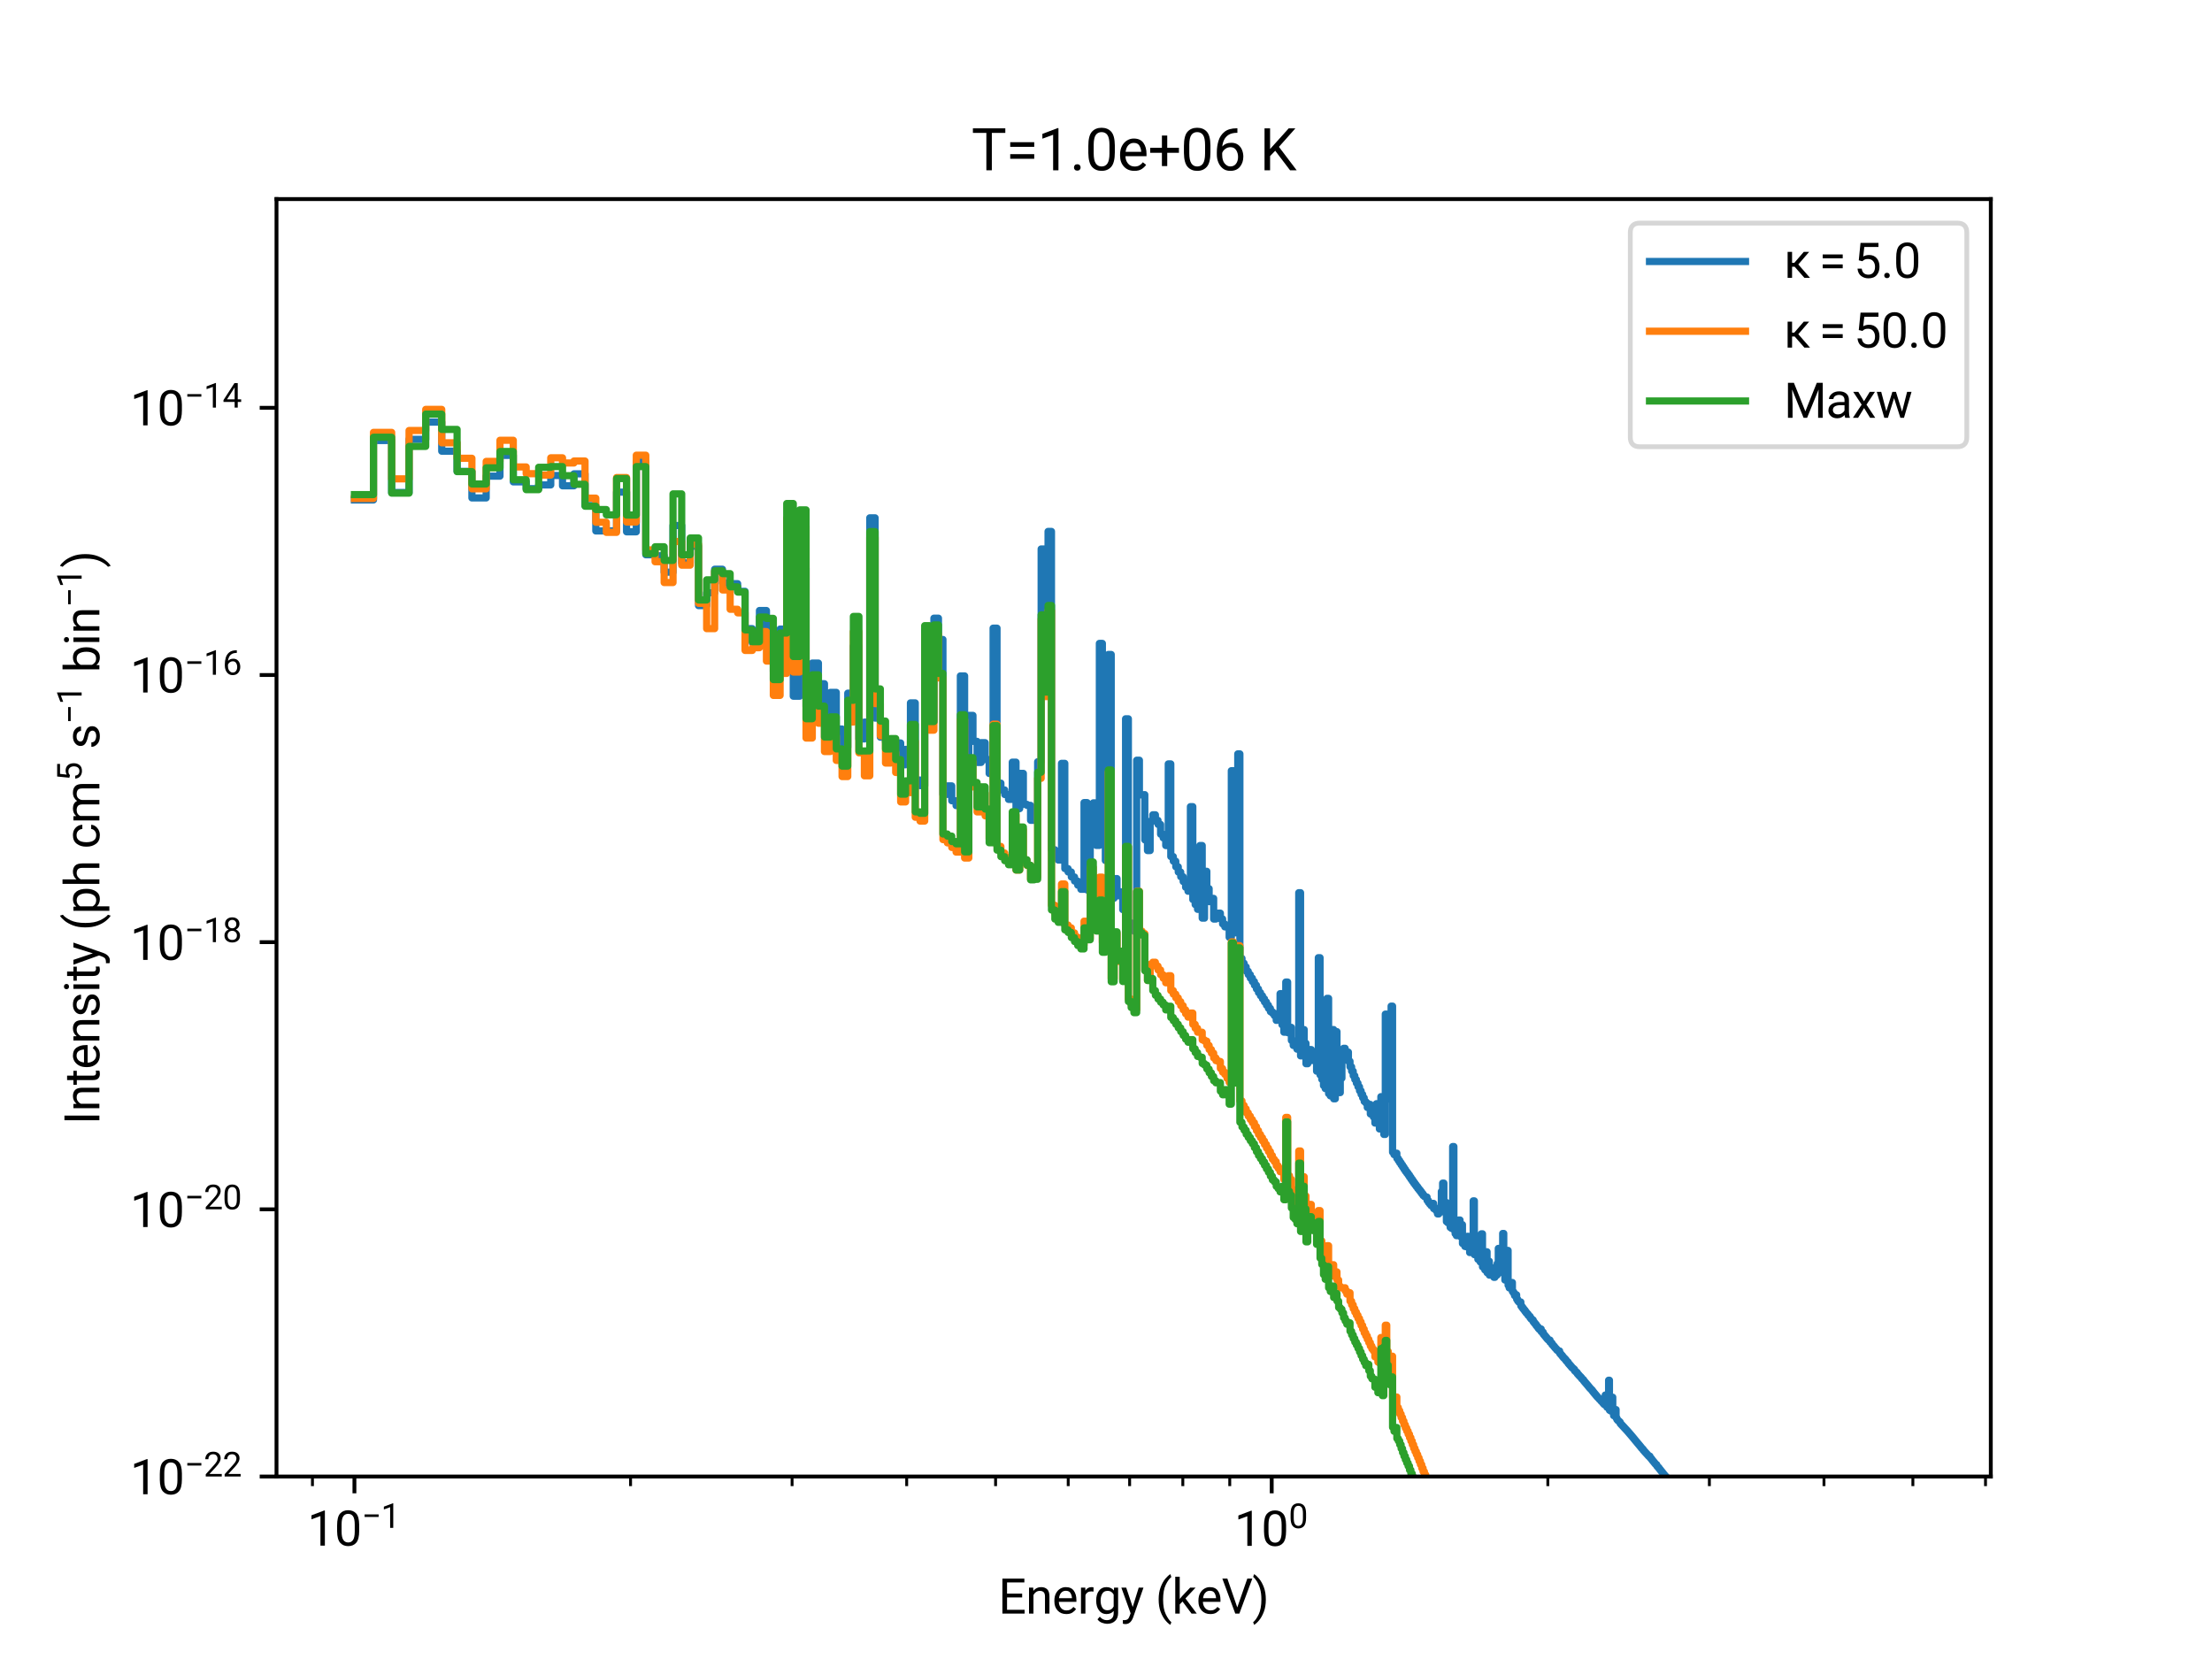 <?xml version="1.0" encoding="utf-8" standalone="no"?>
<!DOCTYPE svg PUBLIC "-//W3C//DTD SVG 1.1//EN"
  "http://www.w3.org/Graphics/SVG/1.1/DTD/svg11.dtd">
<svg xmlns:xlink="http://www.w3.org/1999/xlink" width="460.8pt" height="345.6pt" viewBox="0 0 460.8 345.6" xmlns="http://www.w3.org/2000/svg" version="1.1">
 <defs>
  <style type="text/css">*{stroke-linejoin: round; stroke-linecap: butt}</style>
 </defs>
 <g id="figure_1">
  <g id="patch_1">
   <path d="M 0 345.6 
L 460.8 345.6 
L 460.8 0 
L 0 0 
z
" style="fill: #ffffff"/>
  </g>
  <g id="axes_1">
   <g id="patch_2">
    <path d="M 57.6 307.584 
L 414.72 307.584 
L 414.72 41.472 
L 57.6 41.472 
z
" style="fill: #ffffff"/>
   </g>
   <g id="matplotlib.axis_1">
    <g id="xtick_1">
     <g id="line2d_1">
      <defs>
       <path id="m99f3ce6203" d="M 0 0 
L 0 3.5 
" style="stroke: #000000; stroke-width: 0.8"/>
      </defs>
      <g>
       <use xlink:href="#m99f3ce6203" x="73.833" y="307.584" style="stroke: #000000; stroke-width: 0.8"/>
      </g>
     </g>
     <g id="text_1">
      <!-- $\mathdefault{10^{-1}}$ -->
      <g transform="translate(64.033 322.084)scale(0.1 -0.1)">
       <defs>
        <path id="Roboto-Regular-31" d="M 2278 4575 
L 2278 0 
L 1700 0 
L 1700 3853 
L 534 3428 
L 534 3950 
L 2188 4575 
L 2278 4575 
z
" transform="scale(0.016)"/>
        <path id="Roboto-Regular-30" d="M 3234 1944 
Q 3234 825 2848 381 
Q 2463 -63 1800 -63 
Q 1156 -63 764 368 
Q 372 800 359 1872 
L 359 2638 
Q 359 3753 750 4183 
Q 1141 4613 1794 4613 
Q 2447 4613 2834 4195 
Q 3222 3778 3234 2709 
L 3234 1944 
z
M 2653 2734 
Q 2653 3503 2434 3822 
Q 2216 4141 1794 4141 
Q 1388 4141 1167 3831 
Q 947 3522 941 2778 
L 941 1850 
Q 941 1088 1164 750 
Q 1388 413 1800 413 
Q 2222 413 2436 745 
Q 2650 1078 2653 1825 
L 2653 2734 
z
" transform="scale(0.016)"/>
        <path id="Roboto-Regular-2212" d="M 3134 2509 
L 3134 2034 
L 525 2034 
L 525 2509 
L 3134 2509 
z
" transform="scale(0.016)"/>
       </defs>
       <use xlink:href="#Roboto-Regular-31" transform="translate(0 0.981)"/>
       <use xlink:href="#Roboto-Regular-30" transform="translate(56.201 0.981)"/>
       <use xlink:href="#Roboto-Regular-2212" transform="translate(113.327 37.961)scale(0.7)"/>
       <use xlink:href="#Roboto-Regular-31" transform="translate(153.351 37.961)scale(0.7)"/>
      </g>
     </g>
    </g>
    <g id="xtick_2">
     <g id="line2d_2">
      <g>
       <use xlink:href="#m99f3ce6203" x="264.922" y="307.584" style="stroke: #000000; stroke-width: 0.8"/>
      </g>
     </g>
     <g id="text_2">
      <!-- $\mathdefault{10^{0}}$ -->
      <g transform="translate(257.122 322.084)scale(0.1 -0.1)">
       <use xlink:href="#Roboto-Regular-31" transform="translate(0 0.566)"/>
       <use xlink:href="#Roboto-Regular-30" transform="translate(56.201 0.566)"/>
       <use xlink:href="#Roboto-Regular-30" transform="translate(113.327 37.545)scale(0.7)"/>
      </g>
     </g>
    </g>
    <g id="xtick_3">
     <g id="line2d_3">
      <defs>
       <path id="me74d69fa99" d="M 0 0 
L 0 2 
" style="stroke: #000000; stroke-width: 0.6"/>
      </defs>
      <g>
       <use xlink:href="#me74d69fa99" x="65.089" y="307.584" style="stroke: #000000; stroke-width: 0.6"/>
      </g>
     </g>
    </g>
    <g id="xtick_4">
     <g id="line2d_4">
      <g>
       <use xlink:href="#me74d69fa99" x="131.356" y="307.584" style="stroke: #000000; stroke-width: 0.6"/>
      </g>
     </g>
    </g>
    <g id="xtick_5">
     <g id="line2d_5">
      <g>
       <use xlink:href="#me74d69fa99" x="165.005" y="307.584" style="stroke: #000000; stroke-width: 0.6"/>
      </g>
     </g>
    </g>
    <g id="xtick_6">
     <g id="line2d_6">
      <g>
       <use xlink:href="#me74d69fa99" x="188.88" y="307.584" style="stroke: #000000; stroke-width: 0.6"/>
      </g>
     </g>
    </g>
    <g id="xtick_7">
     <g id="line2d_7">
      <g>
       <use xlink:href="#me74d69fa99" x="207.398" y="307.584" style="stroke: #000000; stroke-width: 0.6"/>
      </g>
     </g>
    </g>
    <g id="xtick_8">
     <g id="line2d_8">
      <g>
       <use xlink:href="#me74d69fa99" x="222.529" y="307.584" style="stroke: #000000; stroke-width: 0.6"/>
      </g>
     </g>
    </g>
    <g id="xtick_9">
     <g id="line2d_9">
      <g>
       <use xlink:href="#me74d69fa99" x="235.322" y="307.584" style="stroke: #000000; stroke-width: 0.6"/>
      </g>
     </g>
    </g>
    <g id="xtick_10">
     <g id="line2d_10">
      <g>
       <use xlink:href="#me74d69fa99" x="246.403" y="307.584" style="stroke: #000000; stroke-width: 0.6"/>
      </g>
     </g>
    </g>
    <g id="xtick_11">
     <g id="line2d_11">
      <g>
       <use xlink:href="#me74d69fa99" x="256.178" y="307.584" style="stroke: #000000; stroke-width: 0.6"/>
      </g>
     </g>
    </g>
    <g id="xtick_12">
     <g id="line2d_12">
      <g>
       <use xlink:href="#me74d69fa99" x="322.445" y="307.584" style="stroke: #000000; stroke-width: 0.6"/>
      </g>
     </g>
    </g>
    <g id="xtick_13">
     <g id="line2d_13">
      <g>
       <use xlink:href="#me74d69fa99" x="356.094" y="307.584" style="stroke: #000000; stroke-width: 0.6"/>
      </g>
     </g>
    </g>
    <g id="xtick_14">
     <g id="line2d_14">
      <g>
       <use xlink:href="#me74d69fa99" x="379.969" y="307.584" style="stroke: #000000; stroke-width: 0.6"/>
      </g>
     </g>
    </g>
    <g id="xtick_15">
     <g id="line2d_15">
      <g>
       <use xlink:href="#me74d69fa99" x="398.487" y="307.584" style="stroke: #000000; stroke-width: 0.6"/>
      </g>
     </g>
    </g>
    <g id="xtick_16">
     <g id="line2d_16">
      <g>
       <use xlink:href="#me74d69fa99" x="413.618" y="307.584" style="stroke: #000000; stroke-width: 0.6"/>
      </g>
     </g>
    </g>
    <g id="text_3">
     <!-- Energy (keV) -->
     <g transform="translate(207.975 336.137)scale(0.1 -0.1)">
      <defs>
       <path id="Roboto-Regular-45" d="M 528 0 
L 528 4550 
L 3388 4550 
L 3388 4056 
L 1131 4056 
L 1131 2594 
L 3100 2594 
L 3100 2103 
L 1131 2103 
L 1131 491 
L 3419 491 
L 3419 0 
L 528 0 
z
" transform="scale(0.016)"/>
       <path id="Roboto-Regular-6e" d="M 1844 2956 
Q 1566 2956 1353 2806 
Q 1141 2656 1019 2416 
L 1019 0 
L 441 0 
L 441 3381 
L 988 3381 
L 1006 2959 
Q 1391 3444 2016 3444 
Q 2513 3444 2805 3166 
Q 3097 2888 3100 2231 
L 3100 0 
L 2519 0 
L 2519 2222 
Q 2519 2619 2345 2787 
Q 2172 2956 1844 2956 
z
" transform="scale(0.016)"/>
       <path id="Roboto-Regular-65" d="M 3116 591 
Q 2950 341 2647 139 
Q 2344 -63 1844 -63 
Q 1138 -63 714 396 
Q 291 856 291 1572 
L 291 1703 
Q 291 2256 502 2645 
Q 713 3034 1050 3239 
Q 1388 3444 1769 3444 
Q 2494 3444 2826 2970 
Q 3159 2497 3159 1788 
L 3159 1528 
L 872 1528 
Q 884 1063 1148 736 
Q 1413 409 1875 409 
Q 2181 409 2393 534 
Q 2606 659 2766 869 
L 3116 591 
z
M 1769 2969 
Q 1425 2969 1187 2719 
Q 950 2469 891 2000 
L 2581 2000 
L 2581 2044 
Q 2559 2381 2386 2675 
Q 2213 2969 1769 2969 
z
" transform="scale(0.016)"/>
       <path id="Roboto-Regular-72" d="M 1791 2888 
Q 1225 2888 1019 2400 
L 1019 0 
L 441 0 
L 441 3381 
L 1003 3381 
L 1016 2994 
Q 1294 3444 1819 3444 
Q 1981 3444 2075 3400 
L 2072 2863 
Q 1944 2888 1791 2888 
z
" transform="scale(0.016)"/>
       <path id="Roboto-Regular-67" d="M 1725 -1334 
Q 1463 -1334 1081 -1206 
Q 700 -1078 472 -747 
L 775 -403 
Q 1150 -859 1681 -859 
Q 2091 -859 2334 -629 
Q 2578 -400 2578 44 
L 2578 341 
Q 2234 -63 1631 -63 
Q 1022 -63 662 425 
Q 303 913 303 1653 
L 303 1719 
Q 303 2494 661 2969 
Q 1019 3444 1638 3444 
Q 2259 3444 2603 3006 
L 2631 3381 
L 3156 3381 
L 3156 72 
Q 3156 -600 2756 -967 
Q 2356 -1334 1725 -1334 
z
M 881 1653 
Q 881 1150 1092 789 
Q 1303 428 1772 428 
Q 2322 428 2578 928 
L 2578 2469 
Q 2469 2678 2275 2817 
Q 2081 2956 1778 2956 
Q 1306 2956 1093 2589 
Q 881 2222 881 1719 
L 881 1653 
z
" transform="scale(0.016)"/>
       <path id="Roboto-Regular-79" d="M 1594 -522 
Q 1294 -1316 688 -1363 
L 591 -1366 
Q 406 -1366 266 -1316 
L 263 -847 
L 419 -859 
Q 713 -859 878 -739 
Q 1044 -619 1150 -306 
L 1275 38 
L 69 3381 
L 700 3381 
L 1547 850 
L 2331 3381 
L 2950 3381 
L 1594 -522 
z
" transform="scale(0.016)"/>
       <path id="Roboto-Regular-20" transform="scale(0.016)"/>
       <path id="Roboto-Regular-28" d="M 419 1850 
Q 419 2756 678 3434 
Q 938 4113 1294 4541 
Q 1650 4969 1947 5134 
L 2069 4753 
Q 1700 4475 1348 3761 
Q 997 3047 997 1813 
Q 997 625 1348 -97 
Q 1700 -819 2069 -1119 
L 1947 -1469 
Q 1650 -1306 1294 -878 
Q 938 -450 678 226 
Q 419 903 419 1850 
z
" transform="scale(0.016)"/>
       <path id="Roboto-Regular-6b" d="M 2559 0 
L 1388 1569 
L 1022 1191 
L 1022 0 
L 441 0 
L 441 4800 
L 1022 4800 
L 1022 1900 
L 1331 2269 
L 2381 3381 
L 3088 3381 
L 1769 1972 
L 3241 0 
L 2559 0 
z
" transform="scale(0.016)"/>
       <path id="Roboto-Regular-56" d="M 3991 4550 
L 2306 0 
L 1772 0 
L 91 4550 
L 744 4550 
L 2034 800 
L 3338 4550 
L 3991 4550 
z
" transform="scale(0.016)"/>
       <path id="Roboto-Regular-29" d="M 1772 1819 
Q 1772 906 1512 228 
Q 1253 -450 895 -878 
Q 538 -1306 244 -1469 
L 122 -1119 
Q 488 -841 841 -109 
Q 1194 622 1194 1856 
Q 1194 2647 1019 3236 
Q 844 3825 594 4212 
Q 344 4600 122 4781 
L 244 5134 
Q 538 4969 895 4541 
Q 1253 4113 1512 3436 
Q 1772 2759 1772 1819 
z
" transform="scale(0.016)"/>
      </defs>
      <use xlink:href="#Roboto-Regular-45"/>
      <use xlink:href="#Roboto-Regular-6e" x="56.836"/>
      <use xlink:href="#Roboto-Regular-65" x="112.061"/>
      <use xlink:href="#Roboto-Regular-72" x="165.088"/>
      <use xlink:href="#Roboto-Regular-67" x="198.975"/>
      <use xlink:href="#Roboto-Regular-79" x="255.127"/>
      <use xlink:href="#Roboto-Regular-20" x="302.441"/>
      <use xlink:href="#Roboto-Regular-28" x="327.246"/>
      <use xlink:href="#Roboto-Regular-6b" x="361.475"/>
      <use xlink:href="#Roboto-Regular-65" x="412.158"/>
      <use xlink:href="#Roboto-Regular-56" x="465.186"/>
      <use xlink:href="#Roboto-Regular-29" x="528.857"/>
     </g>
    </g>
   </g>
   <g id="matplotlib.axis_2">
    <g id="ytick_1">
     <g id="line2d_17">
      <defs>
       <path id="m80e85e56fb" d="M 0 0 
L -3.5 0 
" style="stroke: #000000; stroke-width: 0.8"/>
      </defs>
      <g>
       <use xlink:href="#m80e85e56fb" x="57.6" y="307.584" style="stroke: #000000; stroke-width: 0.8"/>
      </g>
     </g>
     <g id="text_4">
      <!-- $\mathdefault{10^{-22}}$ -->
      <g transform="translate(27.1 311.334)scale(0.1 -0.1)">
       <defs>
        <path id="Roboto-Regular-32" d="M 3359 475 
L 3359 0 
L 381 0 
L 381 416 
L 1925 2134 
Q 2306 2566 2439 2819 
Q 2572 3072 2572 3328 
Q 2572 3663 2364 3900 
Q 2156 4138 1778 4138 
Q 1322 4138 1097 3878 
Q 872 3619 872 3213 
L 294 3213 
Q 294 3788 672 4200 
Q 1050 4613 1778 4613 
Q 2422 4613 2786 4278 
Q 3150 3944 3150 3397 
Q 3150 2997 2903 2592 
Q 2656 2188 2297 1797 
L 1078 475 
L 3359 475 
z
" transform="scale(0.016)"/>
       </defs>
       <use xlink:href="#Roboto-Regular-31" transform="translate(0 0.566)"/>
       <use xlink:href="#Roboto-Regular-30" transform="translate(56.201 0.566)"/>
       <use xlink:href="#Roboto-Regular-2212" transform="translate(113.327 37.545)scale(0.7)"/>
       <use xlink:href="#Roboto-Regular-32" transform="translate(153.351 37.545)scale(0.7)"/>
       <use xlink:href="#Roboto-Regular-32" transform="translate(192.692 37.545)scale(0.7)"/>
      </g>
     </g>
    </g>
    <g id="ytick_2">
     <g id="line2d_18">
      <g>
       <use xlink:href="#m80e85e56fb" x="57.6" y="251.927" style="stroke: #000000; stroke-width: 0.8"/>
      </g>
     </g>
     <g id="text_5">
      <!-- $\mathdefault{10^{-20}}$ -->
      <g transform="translate(27.1 255.677)scale(0.1 -0.1)">
       <use xlink:href="#Roboto-Regular-31" transform="translate(0 0.566)"/>
       <use xlink:href="#Roboto-Regular-30" transform="translate(56.201 0.566)"/>
       <use xlink:href="#Roboto-Regular-2212" transform="translate(113.327 37.545)scale(0.7)"/>
       <use xlink:href="#Roboto-Regular-32" transform="translate(153.351 37.545)scale(0.7)"/>
       <use xlink:href="#Roboto-Regular-30" transform="translate(192.692 37.545)scale(0.7)"/>
      </g>
     </g>
    </g>
    <g id="ytick_3">
     <g id="line2d_19">
      <g>
       <use xlink:href="#m80e85e56fb" x="57.6" y="196.27" style="stroke: #000000; stroke-width: 0.8"/>
      </g>
     </g>
     <g id="text_6">
      <!-- $\mathdefault{10^{-18}}$ -->
      <g transform="translate(27.1 200.02)scale(0.1 -0.1)">
       <defs>
        <path id="Roboto-Regular-38" d="M 3244 1231 
Q 3244 606 2826 271 
Q 2409 -63 1796 -63 
Q 1184 -63 767 271 
Q 350 606 350 1231 
Q 350 1613 554 1905 
Q 759 2197 1109 2347 
Q 806 2494 629 2762 
Q 453 3031 453 3366 
Q 453 3963 833 4288 
Q 1213 4613 1794 4613 
Q 2378 4613 2758 4288 
Q 3138 3963 3138 3366 
Q 3138 3028 2956 2761 
Q 2775 2494 2472 2347 
Q 2825 2197 3034 1903 
Q 3244 1609 3244 1231 
z
M 2559 3356 
Q 2559 3697 2346 3917 
Q 2134 4138 1793 4138 
Q 1453 4138 1243 3927 
Q 1034 3716 1034 3356 
Q 1034 3003 1243 2790 
Q 1453 2578 1797 2578 
Q 2138 2578 2348 2790 
Q 2559 3003 2559 3356 
z
M 2663 1244 
Q 2663 1625 2420 1865 
Q 2178 2106 1791 2106 
Q 1394 2106 1161 1865 
Q 928 1625 928 1244 
Q 928 850 1161 631 
Q 1394 413 1797 413 
Q 2200 413 2431 631 
Q 2663 850 2663 1244 
z
" transform="scale(0.016)"/>
       </defs>
       <use xlink:href="#Roboto-Regular-31" transform="translate(0 0.566)"/>
       <use xlink:href="#Roboto-Regular-30" transform="translate(56.201 0.566)"/>
       <use xlink:href="#Roboto-Regular-2212" transform="translate(113.327 37.545)scale(0.7)"/>
       <use xlink:href="#Roboto-Regular-31" transform="translate(153.351 37.545)scale(0.7)"/>
       <use xlink:href="#Roboto-Regular-38" transform="translate(192.692 37.545)scale(0.7)"/>
      </g>
     </g>
    </g>
    <g id="ytick_4">
     <g id="line2d_20">
      <g>
       <use xlink:href="#m80e85e56fb" x="57.6" y="140.613" style="stroke: #000000; stroke-width: 0.8"/>
      </g>
     </g>
     <g id="text_7">
      <!-- $\mathdefault{10^{-16}}$ -->
      <g transform="translate(27.1 144.363)scale(0.1 -0.1)">
       <defs>
        <path id="Roboto-Regular-36" d="M 3291 1484 
Q 3291 838 2930 387 
Q 2569 -63 1878 -63 
Q 1388 -63 1063 198 
Q 738 459 577 861 
Q 416 1263 416 1684 
L 416 1956 
Q 416 2597 595 3194 
Q 775 3791 1247 4173 
Q 1719 4556 2597 4556 
L 2647 4556 
L 2647 4066 
Q 2041 4066 1705 3853 
Q 1369 3641 1205 3302 
Q 1041 2963 1006 2575 
Q 1369 2984 1984 2984 
Q 2438 2984 2727 2765 
Q 3016 2547 3153 2201 
Q 3291 1856 3291 1484 
z
M 997 1666 
Q 997 1059 1267 737 
Q 1538 416 1878 416 
Q 2278 416 2498 708 
Q 2719 1000 2719 1456 
Q 2719 1863 2516 2184 
Q 2313 2506 1891 2506 
Q 1588 2506 1341 2325 
Q 1094 2144 997 1884 
L 997 1666 
z
" transform="scale(0.016)"/>
       </defs>
       <use xlink:href="#Roboto-Regular-31" transform="translate(0 0.981)"/>
       <use xlink:href="#Roboto-Regular-30" transform="translate(56.201 0.981)"/>
       <use xlink:href="#Roboto-Regular-2212" transform="translate(113.327 37.961)scale(0.7)"/>
       <use xlink:href="#Roboto-Regular-31" transform="translate(153.351 37.961)scale(0.7)"/>
       <use xlink:href="#Roboto-Regular-36" transform="translate(192.692 37.961)scale(0.7)"/>
      </g>
     </g>
    </g>
    <g id="ytick_5">
     <g id="line2d_21">
      <g>
       <use xlink:href="#m80e85e56fb" x="57.6" y="84.956" style="stroke: #000000; stroke-width: 0.8"/>
      </g>
     </g>
     <g id="text_8">
      <!-- $\mathdefault{10^{-14}}$ -->
      <g transform="translate(27.1 88.706)scale(0.1 -0.1)">
       <defs>
        <path id="Roboto-Regular-34" d="M 166 1397 
L 2203 4550 
L 2819 4550 
L 2819 1531 
L 3453 1531 
L 3453 1056 
L 2819 1056 
L 2819 0 
L 2241 0 
L 2241 1056 
L 166 1056 
L 166 1397 
z
M 822 1531 
L 2241 1531 
L 2241 3766 
L 2169 3638 
L 822 1531 
z
" transform="scale(0.016)"/>
       </defs>
       <use xlink:href="#Roboto-Regular-31" transform="translate(0 0.981)"/>
       <use xlink:href="#Roboto-Regular-30" transform="translate(56.201 0.981)"/>
       <use xlink:href="#Roboto-Regular-2212" transform="translate(113.327 37.961)scale(0.7)"/>
       <use xlink:href="#Roboto-Regular-31" transform="translate(153.351 37.961)scale(0.7)"/>
       <use xlink:href="#Roboto-Regular-34" transform="translate(192.692 37.961)scale(0.7)"/>
      </g>
     </g>
    </g>
    <g id="text_9">
     <!-- Intensity (ph cm$^5$ s$^{-1}$ bin$^{-1}$) -->
     <g transform="translate(20.8 234.278)rotate(-90)scale(0.1 -0.1)">
      <defs>
       <path id="Roboto-Regular-49" d="M 1175 4550 
L 1175 0 
L 572 0 
L 572 4550 
L 1175 4550 
z
" transform="scale(0.016)"/>
       <path id="Roboto-Regular-74" d="M 1872 0 
Q 1675 -63 1425 -63 
Q 1103 -63 875 134 
Q 647 331 647 841 
L 647 2938 
L 28 2938 
L 28 3381 
L 647 3381 
L 647 4203 
L 1225 4203 
L 1225 3381 
L 1856 3381 
L 1856 2938 
L 1225 2938 
L 1225 838 
Q 1225 578 1337 506 
Q 1450 434 1597 434 
Q 1706 434 1869 472 
L 1872 0 
z
" transform="scale(0.016)"/>
       <path id="Roboto-Regular-73" d="M 2409 897 
Q 2409 1081 2273 1229 
Q 2138 1378 1647 1478 
Q 1081 1594 747 1814 
Q 413 2034 413 2456 
Q 413 2856 755 3150 
Q 1097 3444 1666 3444 
Q 2272 3444 2612 3134 
Q 2953 2825 2953 2388 
L 2375 2388 
Q 2375 2597 2190 2783 
Q 2006 2969 1666 2969 
Q 1306 2969 1150 2812 
Q 994 2656 994 2472 
Q 994 2288 1139 2173 
Q 1284 2059 1756 1953 
Q 2378 1813 2683 1584 
Q 2988 1356 2988 941 
Q 2988 494 2630 215 
Q 2272 -63 1681 -63 
Q 1009 -63 653 281 
Q 297 625 297 1044 
L 878 1044 
Q 897 684 1155 548 
Q 1413 413 1681 413 
Q 2034 413 2221 550 
Q 2409 688 2409 897 
z
" transform="scale(0.016)"/>
       <path id="Roboto-Regular-69" d="M 444 4278 
Q 444 4419 530 4516 
Q 616 4613 784 4613 
Q 950 4613 1039 4516 
Q 1128 4419 1128 4278 
Q 1128 4144 1039 4048 
Q 950 3953 784 3953 
Q 616 3953 530 4048 
Q 444 4144 444 4278 
z
M 1069 3381 
L 1069 0 
L 488 0 
L 488 3381 
L 1069 3381 
z
" transform="scale(0.016)"/>
       <path id="Roboto-Regular-70" d="M 1984 -63 
Q 1375 -63 1019 328 
L 1019 -1300 
L 438 -1300 
L 438 3381 
L 969 3381 
L 997 3009 
Q 1353 3444 1975 3444 
Q 2616 3444 2956 2969 
Q 3297 2494 3297 1719 
L 3297 1653 
Q 3297 913 2955 425 
Q 2613 -63 1984 -63 
z
M 1806 2956 
Q 1281 2956 1019 2491 
L 1019 872 
Q 1284 413 1813 413 
Q 2281 413 2498 781 
Q 2716 1150 2716 1653 
L 2716 1719 
Q 2716 2222 2498 2589 
Q 2281 2956 1806 2956 
z
" transform="scale(0.016)"/>
       <path id="Roboto-Regular-68" d="M 1844 2956 
Q 1566 2956 1353 2806 
Q 1141 2656 1019 2416 
L 1019 0 
L 441 0 
L 441 4800 
L 1019 4800 
L 1019 2978 
Q 1403 3444 2016 3444 
Q 2513 3444 2805 3166 
Q 3097 2888 3100 2231 
L 3100 0 
L 2519 0 
L 2519 2222 
Q 2519 2619 2345 2787 
Q 2172 2956 1844 2956 
z
" transform="scale(0.016)"/>
       <path id="Roboto-Regular-63" d="M 1794 413 
Q 2103 413 2336 597 
Q 2569 781 2591 1069 
L 3141 1069 
Q 3119 616 2725 276 
Q 2331 -63 1794 -63 
Q 1031 -63 661 440 
Q 291 944 291 1625 
L 291 1756 
Q 291 2438 661 2941 
Q 1031 3444 1794 3444 
Q 2388 3444 2753 3092 
Q 3119 2741 3141 2219 
L 2591 2219 
Q 2569 2531 2355 2750 
Q 2141 2969 1794 2969 
Q 1438 2969 1236 2787 
Q 1034 2606 951 2328 
Q 869 2050 869 1756 
L 869 1625 
Q 869 1328 950 1050 
Q 1031 772 1232 592 
Q 1434 413 1794 413 
z
" transform="scale(0.016)"/>
       <path id="Roboto-Regular-6d" d="M 1794 2956 
Q 1225 2956 1016 2478 
L 1016 0 
L 434 0 
L 434 3381 
L 984 3381 
L 1000 3013 
Q 1366 3444 2000 3444 
Q 2325 3444 2579 3314 
Q 2834 3184 2969 2900 
Q 3138 3144 3408 3294 
Q 3678 3444 4044 3444 
Q 4588 3444 4883 3153 
Q 5178 2863 5178 2222 
L 5178 0 
L 4597 0 
L 4597 2228 
Q 4597 2653 4401 2804 
Q 4206 2956 3875 2956 
Q 3525 2956 3325 2748 
Q 3125 2541 3094 2244 
L 3094 0 
L 2516 0 
L 2516 2225 
Q 2516 2622 2319 2789 
Q 2122 2956 1794 2956 
z
" transform="scale(0.016)"/>
       <path id="Roboto-Regular-35" d="M 1109 2166 
L 647 2284 
L 875 4550 
L 3209 4550 
L 3209 4016 
L 1366 4016 
L 1228 2778 
Q 1572 2975 1988 2975 
Q 2616 2975 2980 2561 
Q 3344 2147 3344 1450 
Q 3344 797 2987 367 
Q 2631 -63 1903 -63 
Q 1350 -63 947 248 
Q 544 559 481 1197 
L 1031 1197 
Q 1141 413 1903 413 
Q 2313 413 2538 691 
Q 2763 969 2763 1444 
Q 2763 1872 2527 2164 
Q 2291 2456 1853 2456 
Q 1563 2456 1413 2378 
Q 1263 2300 1109 2166 
z
" transform="scale(0.016)"/>
       <path id="Roboto-Regular-62" d="M 3303 1653 
Q 3303 913 2959 425 
Q 2616 -63 1988 -63 
Q 1347 -63 1000 391 
L 969 0 
L 438 0 
L 438 4800 
L 1019 4800 
L 1019 3016 
Q 1363 3444 1981 3444 
Q 2619 3444 2961 2969 
Q 3303 2494 3303 1719 
L 3303 1653 
z
M 1838 2956 
Q 1522 2956 1325 2804 
Q 1128 2653 1019 2431 
L 1019 959 
Q 1131 734 1331 581 
Q 1531 428 1844 428 
Q 2313 428 2517 789 
Q 2722 1150 2722 1653 
L 2722 1719 
Q 2722 2222 2526 2589 
Q 2331 2956 1838 2956 
z
" transform="scale(0.016)"/>
      </defs>
      <use xlink:href="#Roboto-Regular-49" transform="translate(0 0.981)"/>
      <use xlink:href="#Roboto-Regular-6e" transform="translate(27.197 0.981)"/>
      <use xlink:href="#Roboto-Regular-74" transform="translate(82.422 0.981)"/>
      <use xlink:href="#Roboto-Regular-65" transform="translate(115.137 0.981)"/>
      <use xlink:href="#Roboto-Regular-6e" transform="translate(168.164 0.981)"/>
      <use xlink:href="#Roboto-Regular-73" transform="translate(223.389 0.981)"/>
      <use xlink:href="#Roboto-Regular-69" transform="translate(275 0.981)"/>
      <use xlink:href="#Roboto-Regular-74" transform="translate(299.316 0.981)"/>
      <use xlink:href="#Roboto-Regular-79" transform="translate(332.031 0.981)"/>
      <use xlink:href="#Roboto-Regular-20" transform="translate(379.346 0.981)"/>
      <use xlink:href="#Roboto-Regular-28" transform="translate(404.15 0.981)"/>
      <use xlink:href="#Roboto-Regular-70" transform="translate(438.379 0.981)"/>
      <use xlink:href="#Roboto-Regular-68" transform="translate(494.531 0.981)"/>
      <use xlink:href="#Roboto-Regular-20" transform="translate(549.609 0.981)"/>
      <use xlink:href="#Roboto-Regular-63" transform="translate(574.414 0.981)"/>
      <use xlink:href="#Roboto-Regular-6d" transform="translate(626.758 0.981)"/>
      <use xlink:href="#Roboto-Regular-35" transform="translate(715.378 37.961)scale(0.7)"/>
      <use xlink:href="#Roboto-Regular-20" transform="translate(757.36 0.981)"/>
      <use xlink:href="#Roboto-Regular-73" transform="translate(782.165 0.981)"/>
      <use xlink:href="#Roboto-Regular-2212" transform="translate(834.7 37.961)scale(0.7)"/>
      <use xlink:href="#Roboto-Regular-31" transform="translate(874.725 37.961)scale(0.7)"/>
      <use xlink:href="#Roboto-Regular-20" transform="translate(916.707 0.981)"/>
      <use xlink:href="#Roboto-Regular-62" transform="translate(941.512 0.981)"/>
      <use xlink:href="#Roboto-Regular-69" transform="translate(997.664 0.981)"/>
      <use xlink:href="#Roboto-Regular-6e" transform="translate(1021.98 0.981)"/>
      <use xlink:href="#Roboto-Regular-2212" transform="translate(1078.13 37.961)scale(0.7)"/>
      <use xlink:href="#Roboto-Regular-31" transform="translate(1118.154 37.961)scale(0.7)"/>
      <use xlink:href="#Roboto-Regular-29" transform="translate(1160.136 0.981)"/>
     </g>
    </g>
   </g>
   <g id="line2d_22">
    <path d="M 73.833 104.151 
L 77.803 104.151 
L 77.803 91.768 
L 81.591 91.768 
L 81.591 102.599 
L 85.215 102.599 
L 85.215 91.52 
L 88.686 91.52 
L 88.686 87.934 
L 92.019 87.934 
L 92.019 93.991 
L 95.222 93.991 
L 95.222 98.202 
L 98.307 98.202 
L 98.307 103.728 
L 101.281 103.728 
L 101.281 99.187 
L 104.152 99.187 
L 104.152 94.862 
L 106.927 94.862 
L 106.927 100.386 
L 109.612 100.386 
L 109.612 101.79 
L 112.213 101.79 
L 112.213 101.018 
L 114.735 101.018 
L 114.735 99.055 
L 117.183 99.055 
L 117.183 101.206 
L 119.56 101.206 
L 119.56 98.712 
L 121.872 98.712 
L 121.872 105.308 
L 124.12 105.308 
L 124.12 110.607 
L 128.443 110.58 
L 128.443 102.521 
L 130.522 102.521 
L 130.522 110.783 
L 132.551 110.783 
L 132.551 96.167 
L 134.531 96.167 
L 134.531 115.567 
L 136.466 115.567 
L 136.466 115.776 
L 138.356 115.776 
L 138.356 119.198 
L 140.204 119.198 
L 140.204 109.473 
L 142.011 109.473 
L 142.011 117.258 
L 143.781 117.258 
L 143.781 113.785 
L 145.513 113.785 
L 145.513 126.161 
L 147.21 126.161 
L 147.21 123.493 
L 148.873 123.493 
L 148.873 118.585 
L 150.503 118.585 
L 150.503 121.456 
L 152.102 121.456 
L 152.102 121.593 
L 153.67 121.593 
L 153.67 123.184 
L 155.21 123.184 
L 155.21 130.959 
L 156.721 130.959 
L 156.721 133.924 
L 158.206 133.924 
L 158.206 127.182 
L 159.664 127.182 
L 159.664 131.999 
L 161.097 131.999 
L 161.097 139.87 
L 162.506 139.87 
L 162.506 131.048 
L 163.891 131.048 
L 163.891 117.692 
L 165.254 117.692 
L 165.254 145.029 
L 166.595 145.029 
L 166.595 118.365 
L 167.914 118.365 
L 167.914 147.179 
L 169.212 147.179 
L 169.212 138.129 
L 170.491 138.129 
L 170.491 142.434 
L 171.75 142.434 
L 171.75 148.822 
L 172.99 148.822 
L 172.99 144.233 
L 174.213 144.233 
L 174.213 151.868 
L 175.417 151.868 
L 175.417 155.657 
L 176.604 155.657 
L 176.604 144.4 
L 177.774 144.4 
L 177.774 134.583 
L 178.929 134.583 
L 178.929 153.936 
L 180.067 153.936 
L 180.067 150.428 
L 181.19 150.428 
L 181.19 107.876 
L 182.298 107.876 
L 182.298 149.595 
L 183.391 149.595 
L 183.391 153.566 
L 184.47 153.566 
L 184.47 154.553 
L 185.535 154.553 
L 185.535 155.625 
L 186.587 155.625 
L 186.587 154.772 
L 187.626 154.772 
L 187.626 159.315 
L 188.651 159.315 
L 188.651 156.102 
L 189.664 156.102 
L 189.664 146.425 
L 190.665 146.425 
L 190.665 162.494 
L 191.655 162.494 
L 191.655 163.659 
L 192.632 163.659 
L 192.632 131.347 
L 193.598 131.347 
L 193.598 150.444 
L 194.553 150.444 
L 194.553 128.779 
L 195.497 128.779 
L 195.497 133.212 
L 196.43 133.212 
L 196.43 165.49 
L 197.353 165.49 
L 197.353 163.713 
L 198.266 163.713 
L 198.266 166.81 
L 199.169 166.81 
L 199.169 167.82 
L 200.062 167.82 
L 200.062 140.804 
L 200.946 140.804 
L 200.946 168.803 
L 201.821 168.803 
L 201.821 149.029 
L 202.686 149.029 
L 202.686 154.434 
L 203.542 154.434 
L 203.542 158.829 
L 204.39 158.829 
L 204.39 154.71 
L 205.229 154.71 
L 205.229 158.229 
L 206.06 158.229 
L 206.06 161.134 
L 206.882 161.134 
L 206.882 130.86 
L 207.696 130.86 
L 207.696 163.135 
L 208.503 163.135 
L 208.503 164.561 
L 209.302 164.561 
L 209.302 165.519 
L 210.093 165.519 
L 210.093 166.524 
L 210.876 166.524 
L 210.876 158.772 
L 211.653 158.772 
L 211.653 168.456 
L 212.422 168.456 
L 212.422 161.109 
L 213.184 161.109 
L 213.184 167.564 
L 213.939 167.564 
L 213.939 167.772 
L 214.687 167.772 
L 214.687 170.885 
L 215.429 170.885 
L 215.429 169.592 
L 216.164 169.592 
L 216.164 158.686 
L 216.892 158.686 
L 216.892 114.359 
L 217.614 114.359 
L 217.614 131.429 
L 218.33 131.429 
L 218.33 110.706 
L 219.04 110.706 
L 219.04 177.009 
L 219.744 177.009 
L 219.744 178.45 
L 220.442 178.45 
L 220.442 179.158 
L 221.134 179.158 
L 221.134 159.019 
L 221.82 159.019 
L 221.82 180.947 
L 222.501 180.947 
L 222.501 181.649 
L 223.176 181.649 
L 223.176 182.688 
L 223.846 182.688 
L 223.846 183.544 
L 224.511 183.544 
L 224.511 184.398 
L 225.17 184.398 
L 225.17 185.256 
L 225.824 185.256 
L 225.824 167.197 
L 226.472 167.197 
L 226.472 185.411 
L 227.116 185.411 
L 227.116 174.927 
L 227.755 174.927 
L 227.755 167.251 
L 228.389 167.251 
L 228.389 176.115 
L 229.018 176.115 
L 229.018 134.031 
L 229.643 134.031 
L 229.643 168.342 
L 230.262 168.342 
L 230.262 179.262 
L 230.878 179.262 
L 230.878 136.338 
L 231.488 136.338 
L 231.488 187.115 
L 232.094 187.115 
L 232.094 183.025 
L 232.696 183.025 
L 232.696 186.609 
L 233.294 186.609 
L 233.294 185.781 
L 233.887 185.781 
L 233.887 189.488 
L 234.476 189.488 
L 234.476 149.74 
L 235.06 149.74 
L 235.06 192.251 
L 235.641 192.251 
L 235.641 193.205 
L 236.218 193.205 
L 236.218 193.965 
L 236.791 193.965 
L 236.791 158.368 
L 237.359 158.368 
L 237.359 165.604 
L 238.485 165.539 
L 238.485 174.968 
L 239.043 174.968 
L 239.043 177.19 
L 239.596 177.19 
L 239.596 171.079 
L 240.146 171.079 
L 240.146 169.735 
L 240.692 169.735 
L 240.692 170.899 
L 241.235 170.899 
L 241.235 171.737 
L 241.774 171.737 
L 241.774 173.786 
L 242.31 173.786 
L 242.31 174.546 
L 242.842 174.546 
L 242.842 176.142 
L 243.371 176.142 
L 243.371 159.135 
L 243.897 159.135 
L 243.897 178.433 
L 244.419 178.433 
L 244.419 179.399 
L 244.938 179.399 
L 244.938 180.569 
L 245.454 180.569 
L 245.454 181.664 
L 245.966 181.664 
L 245.966 182.636 
L 246.476 182.636 
L 246.476 183.648 
L 246.982 183.648 
L 246.982 184.832 
L 247.485 184.832 
L 247.485 185.661 
L 247.986 185.661 
L 247.986 168.04 
L 248.483 168.04 
L 248.483 187.391 
L 248.977 187.391 
L 248.977 188.447 
L 249.468 188.447 
L 249.468 189.43 
L 249.957 189.43 
L 249.957 176.137 
L 250.442 176.137 
L 250.442 191.268 
L 250.925 191.268 
L 250.925 181.51 
L 251.405 181.51 
L 251.405 185.113 
L 251.882 185.113 
L 251.882 187.826 
L 252.357 187.826 
L 252.357 187.149 
L 252.829 187.149 
L 252.829 191.457 
L 253.298 191.457 
L 253.298 190.635 
L 253.764 190.635 
L 253.764 190.225 
L 254.228 190.225 
L 254.228 191.416 
L 254.689 191.416 
L 254.689 192.473 
L 255.148 192.473 
L 255.148 193.086 
L 256.058 193.124 
L 256.058 195.251 
L 256.509 195.251 
L 256.509 160.549 
L 256.958 160.549 
L 256.958 194.328 
L 257.405 194.328 
L 257.405 174.471 
L 257.849 174.471 
L 257.849 157.047 
L 258.29 157.047 
L 258.29 199.644 
L 258.729 199.644 
L 258.729 200.651 
L 259.166 200.651 
L 259.166 201.423 
L 259.601 201.423 
L 259.601 202.325 
L 260.034 202.325 
L 260.034 203.04 
L 260.464 203.04 
L 260.464 203.765 
L 260.892 203.765 
L 260.892 204.48 
L 261.318 204.48 
L 261.318 205.234 
L 261.741 205.234 
L 261.741 206.018 
L 262.163 206.018 
L 262.163 206.774 
L 262.582 206.774 
L 262.582 207.431 
L 262.999 207.431 
L 262.999 208.067 
L 263.414 208.067 
L 263.414 208.731 
L 263.827 208.731 
L 263.827 209.402 
L 264.238 209.402 
L 264.238 210.064 
L 264.647 210.064 
L 264.647 210.749 
L 265.054 210.749 
L 265.054 211.062 
L 265.459 211.062 
L 265.459 211.568 
L 265.862 211.568 
L 265.862 212.567 
L 266.663 212.477 
L 266.663 206.998 
L 267.06 206.998 
L 267.06 213.476 
L 267.455 213.476 
L 267.455 215.022 
L 267.849 215.022 
L 267.849 204.577 
L 268.24 204.577 
L 268.24 215.126 
L 268.63 215.126 
L 268.63 214.016 
L 269.018 214.016 
L 269.018 216.742 
L 269.404 216.742 
L 269.404 217.789 
L 269.789 217.789 
L 269.789 217.93 
L 270.171 217.93 
L 270.171 218.553 
L 270.552 218.553 
L 270.552 185.965 
L 270.931 185.965 
L 270.931 219.96 
L 271.309 219.96 
L 271.309 214.474 
L 271.684 214.474 
L 271.684 217.329 
L 272.058 217.329 
L 272.058 221.593 
L 272.431 221.593 
L 272.431 220.741 
L 272.801 220.741 
L 272.801 218.646 
L 273.17 218.646 
L 273.17 220.939 
L 273.903 220.855 
L 273.903 220.686 
L 274.267 220.686 
L 274.267 223.146 
L 274.63 223.146 
L 274.63 199.503 
L 274.991 199.503 
L 274.991 223.928 
L 275.35 223.928 
L 275.35 224.844 
L 275.708 224.844 
L 275.708 226.156 
L 276.065 226.156 
L 276.065 226.771 
L 276.419 226.771 
L 276.419 207.977 
L 276.773 207.977 
L 276.773 227.833 
L 277.124 227.833 
L 277.124 228.288 
L 277.475 228.288 
L 277.475 214.472 
L 277.824 214.472 
L 277.824 228.901 
L 278.171 228.901 
L 278.171 214.904 
L 278.517 214.904 
L 278.517 221.427 
L 278.861 221.427 
L 278.861 227.611 
L 279.204 227.611 
L 279.204 224.615 
L 279.546 224.615 
L 279.546 220.344 
L 279.886 220.344 
L 279.886 218.383 
L 280.225 218.383 
L 280.225 219.365 
L 280.563 219.365 
L 280.563 219.171 
L 280.899 219.171 
L 280.899 221.079 
L 281.233 221.079 
L 281.233 222.235 
L 281.567 222.235 
L 281.567 223.142 
L 281.899 223.142 
L 281.899 224.089 
L 282.23 224.089 
L 282.23 224.883 
L 282.559 224.883 
L 282.559 225.64 
L 282.887 225.64 
L 282.887 226.394 
L 283.214 226.394 
L 283.214 227.237 
L 283.54 227.237 
L 283.54 227.972 
L 283.864 227.972 
L 283.864 228.693 
L 284.187 228.693 
L 284.187 229.46 
L 284.509 229.46 
L 284.509 229.766 
L 284.829 229.766 
L 284.829 230.71 
L 285.149 230.71 
L 285.149 230.069 
L 285.467 230.069 
L 285.467 232.067 
L 285.784 232.067 
L 285.784 231.596 
L 286.099 231.596 
L 286.099 232.693 
L 286.414 232.693 
L 286.414 233.957 
L 286.727 233.957 
L 286.727 229.92 
L 287.039 229.92 
L 287.039 231.865 
L 287.35 231.865 
L 287.35 235.183 
L 287.66 235.183 
L 287.66 228.456 
L 287.968 228.456 
L 287.968 229.532 
L 288.276 229.532 
L 288.276 236.327 
L 288.582 236.327 
L 288.582 211.26 
L 288.887 211.26 
L 288.887 220.752 
L 289.192 220.752 
L 289.192 222.725 
L 289.495 222.725 
L 289.495 228.967 
L 289.796 228.967 
L 289.796 209.595 
L 290.097 209.595 
L 290.097 240.029 
L 290.397 240.029 
L 290.397 240.536 
L 290.695 240.536 
L 290.695 240.228 
L 290.993 240.228 
L 290.993 241.321 
L 291.29 241.321 
L 291.29 241.771 
L 291.585 241.771 
L 291.585 242.227 
L 291.879 242.227 
L 291.879 242.67 
L 292.173 242.67 
L 292.173 243.111 
L 292.465 243.111 
L 292.465 243.56 
L 292.756 243.56 
L 292.756 243.995 
L 293.047 243.995 
L 293.047 244.379 
L 293.336 244.379 
L 293.336 244.771 
L 293.624 244.771 
L 293.624 245.215 
L 293.911 245.215 
L 293.911 245.632 
L 294.198 245.632 
L 294.198 246.048 
L 294.483 246.048 
L 294.483 246.454 
L 294.767 246.454 
L 294.767 246.839 
L 295.05 246.839 
L 295.05 247.209 
L 295.333 247.209 
L 295.333 247.598 
L 295.614 247.598 
L 295.614 247.94 
L 295.895 247.94 
L 295.895 248.308 
L 296.174 248.308 
L 296.174 248.688 
L 296.453 248.688 
L 296.453 249.061 
L 296.73 249.061 
L 296.73 249.295 
L 297.283 249.367 
L 297.283 250.071 
L 297.558 250.071 
L 297.558 250.494 
L 297.832 250.494 
L 297.832 250.841 
L 298.105 250.841 
L 298.105 251.161 
L 298.377 251.161 
L 298.377 250.686 
L 298.648 250.686 
L 298.648 251.781 
L 299.188 251.676 
L 299.188 252.252 
L 299.457 252.252 
L 299.457 252.888 
L 299.725 252.888 
L 299.725 252.469 
L 300.258 252.463 
L 300.258 248.208 
L 300.523 248.208 
L 300.523 246.465 
L 300.787 246.465 
L 300.787 252.467 
L 301.051 252.467 
L 301.051 250.497 
L 301.313 250.497 
L 301.313 254.485 
L 301.575 254.485 
L 301.575 254.716 
L 301.836 254.716 
L 301.836 254.592 
L 302.097 254.592 
L 302.097 255.705 
L 302.356 255.705 
L 302.356 255.893 
L 302.615 255.893 
L 302.615 238.844 
L 302.872 238.844 
L 302.872 256.197 
L 303.129 256.197 
L 303.129 256.999 
L 303.386 256.999 
L 303.386 257.406 
L 303.641 257.406 
L 303.641 256.468 
L 303.896 256.468 
L 303.896 254.148 
L 304.15 254.148 
L 304.15 257.569 
L 304.403 257.569 
L 304.403 255.106 
L 304.655 255.106 
L 304.655 259.055 
L 304.907 259.055 
L 304.907 258.324 
L 305.157 258.324 
L 305.157 259.658 
L 305.657 259.761 
L 305.657 257.546 
L 305.905 257.546 
L 305.905 258.559 
L 306.153 258.559 
L 306.153 260.928 
L 306.4 260.928 
L 306.4 259.43 
L 306.646 259.43 
L 306.646 260.809 
L 306.892 260.809 
L 306.892 250.164 
L 307.137 250.164 
L 307.137 261.375 
L 307.381 261.375 
L 307.381 260.613 
L 307.624 260.613 
L 307.624 261.499 
L 307.867 261.499 
L 307.867 262.34 
L 308.35 262.334 
L 308.35 262.895 
L 308.591 262.895 
L 308.591 257.023 
L 308.831 257.023 
L 308.831 263.918 
L 309.07 263.918 
L 309.07 264.095 
L 309.309 264.095 
L 309.309 264.551 
L 309.547 264.551 
L 309.547 260.768 
L 309.784 260.768 
L 309.784 265.13 
L 310.02 265.13 
L 310.02 262.728 
L 310.256 262.728 
L 310.256 265.634 
L 310.491 265.634 
L 310.491 264.01 
L 310.726 264.01 
L 310.726 264.929 
L 310.96 264.929 
L 310.96 265.561 
L 311.193 265.561 
L 311.193 266.092 
L 311.425 266.092 
L 311.425 264.144 
L 311.657 264.144 
L 311.657 265.626 
L 311.888 265.626 
L 311.888 263.229 
L 312.119 263.229 
L 312.119 260.066 
L 312.349 260.066 
L 312.349 260.516 
L 312.578 260.516 
L 312.578 264.725 
L 312.807 264.725 
L 312.807 265.111 
L 313.035 265.111 
L 313.035 256.951 
L 313.262 256.951 
L 313.262 263.13 
L 313.489 263.13 
L 313.489 266.657 
L 313.941 266.555 
L 313.941 260.483 
L 314.166 260.483 
L 314.166 267.747 
L 314.39 267.747 
L 314.39 268.301 
L 314.837 268.241 
L 314.837 267.168 
L 315.06 267.168 
L 315.06 269.057 
L 315.282 269.057 
L 315.282 269.367 
L 315.503 269.367 
L 315.503 269.9 
L 315.724 269.9 
L 315.724 269.729 
L 315.944 269.729 
L 315.944 270.656 
L 316.164 270.656 
L 316.164 271.031 
L 316.383 271.031 
L 316.383 271.274 
L 316.819 271.223 
L 316.819 272.056 
L 317.036 272.056 
L 317.036 272.365 
L 317.253 272.365 
L 317.253 272.656 
L 317.469 272.656 
L 317.469 272.917 
L 317.685 272.917 
L 317.685 273.213 
L 317.9 273.213 
L 317.9 273.501 
L 318.114 273.501 
L 318.114 273.72 
L 318.328 273.72 
L 318.328 274.028 
L 318.542 274.028 
L 318.542 274.221 
L 318.754 274.221 
L 318.754 274.567 
L 318.967 274.567 
L 318.967 274.823 
L 319.178 274.823 
L 319.178 274.963 
L 319.39 274.963 
L 319.39 275.358 
L 319.6 275.358 
L 319.6 275.627 
L 319.811 275.627 
L 319.811 275.873 
L 320.02 275.873 
L 320.02 276.184 
L 320.229 276.184 
L 320.229 276.423 
L 320.438 276.423 
L 320.438 276.724 
L 320.646 276.724 
L 320.646 276.959 
L 320.853 276.959 
L 320.853 276.845 
L 321.06 276.845 
L 321.06 277.432 
L 321.473 277.509 
L 321.473 277.944 
L 321.678 277.944 
L 321.678 278.194 
L 321.883 278.194 
L 321.883 278.433 
L 322.088 278.433 
L 322.088 278.686 
L 322.292 278.686 
L 322.292 278.935 
L 322.495 278.935 
L 322.495 279.143 
L 322.9 279.159 
L 322.9 279.613 
L 323.102 279.613 
L 323.102 279.769 
L 323.304 279.769 
L 323.304 280.111 
L 323.505 280.111 
L 323.505 280.317 
L 323.705 280.317 
L 323.705 280.563 
L 323.905 280.563 
L 323.905 280.807 
L 324.105 280.807 
L 324.105 281.013 
L 324.304 281.013 
L 324.304 281.26 
L 324.503 281.26 
L 324.503 281.416 
L 324.898 281.419 
L 324.898 281.915 
L 325.096 281.915 
L 325.096 282.163 
L 325.292 282.163 
L 325.292 282.376 
L 325.488 282.376 
L 325.488 282.64 
L 325.684 282.64 
L 325.684 282.869 
L 325.88 282.869 
L 325.88 283.047 
L 326.074 283.047 
L 326.074 283.281 
L 326.269 283.281 
L 326.269 283.548 
L 326.463 283.548 
L 326.463 283.719 
L 326.656 283.719 
L 326.656 284.022 
L 326.849 284.022 
L 326.849 284.246 
L 327.042 284.246 
L 327.042 284.464 
L 327.234 284.464 
L 327.234 284.69 
L 327.426 284.69 
L 327.426 284.919 
L 327.617 284.919 
L 327.617 285.067 
L 327.808 285.067 
L 327.808 285.242 
L 327.998 285.242 
L 327.998 285.563 
L 328.188 285.563 
L 328.188 285.744 
L 328.378 285.744 
L 328.378 285.906 
L 328.567 285.906 
L 328.567 286.188 
L 328.755 286.188 
L 328.755 286.398 
L 328.944 286.398 
L 328.944 286.611 
L 329.131 286.611 
L 329.131 286.792 
L 329.319 286.792 
L 329.319 287.003 
L 329.506 287.003 
L 329.506 287.252 
L 329.692 287.252 
L 329.692 287.395 
L 329.878 287.395 
L 329.878 287.667 
L 330.064 287.667 
L 330.064 287.895 
L 330.249 287.895 
L 330.249 288.109 
L 330.434 288.109 
L 330.434 288.325 
L 330.619 288.325 
L 330.619 288.541 
L 330.803 288.541 
L 330.803 288.765 
L 330.986 288.765 
L 330.986 288.993 
L 331.17 288.993 
L 331.17 289.209 
L 331.352 289.209 
L 331.352 289.389 
L 331.535 289.389 
L 331.535 289.577 
L 331.717 289.577 
L 331.717 289.822 
L 331.898 289.822 
L 331.898 290.056 
L 332.08 290.056 
L 332.08 290.276 
L 332.261 290.276 
L 332.261 290.489 
L 332.441 290.489 
L 332.441 290.707 
L 332.621 290.707 
L 332.621 290.919 
L 332.801 290.919 
L 332.801 291.12 
L 332.98 291.12 
L 332.98 291.285 
L 333.159 291.285 
L 333.159 291.502 
L 333.337 291.502 
L 333.337 291.67 
L 333.516 291.67 
L 333.516 291.889 
L 333.693 291.889 
L 333.693 292.055 
L 333.871 292.055 
L 333.871 292.27 
L 334.048 292.27 
L 334.048 292.476 
L 334.224 292.476 
L 334.224 292.64 
L 334.4 292.64 
L 334.4 290.611 
L 334.576 290.611 
L 334.576 292.854 
L 334.752 292.854 
L 334.752 293.172 
L 334.927 293.172 
L 334.927 292.575 
L 335.102 292.575 
L 335.102 287.527 
L 335.276 287.527 
L 335.276 293.78 
L 335.45 293.78 
L 335.45 293.902 
L 335.624 293.902 
L 335.624 291.445 
L 335.797 291.445 
L 335.797 291.068 
L 335.97 291.068 
L 335.97 294.265 
L 336.142 294.265 
L 336.142 294.907 
L 336.487 294.842 
L 336.487 293.64 
L 336.658 293.64 
L 336.658 295.376 
L 336.829 295.376 
L 336.829 295.73 
L 337 295.73 
L 337 295.934 
L 337.17 295.934 
L 337.17 296.055 
L 337.34 296.055 
L 337.34 296.222 
L 337.51 296.222 
L 337.51 296.552 
L 337.68 296.552 
L 337.68 296.752 
L 337.849 296.752 
L 337.849 296.929 
L 338.017 296.929 
L 338.017 297.111 
L 338.186 297.111 
L 338.186 297.285 
L 338.354 297.285 
L 338.354 297.472 
L 338.521 297.472 
L 338.521 297.653 
L 338.689 297.653 
L 338.689 297.834 
L 338.856 297.834 
L 338.856 298.01 
L 339.023 298.01 
L 339.023 298.198 
L 339.189 298.198 
L 339.189 298.389 
L 339.355 298.389 
L 339.355 298.583 
L 339.521 298.583 
L 339.521 298.776 
L 339.686 298.776 
L 339.686 298.967 
L 339.851 298.967 
L 339.851 299.161 
L 340.016 299.161 
L 340.016 299.357 
L 340.18 299.357 
L 340.18 299.555 
L 340.344 299.555 
L 340.344 299.754 
L 340.508 299.754 
L 340.508 299.954 
L 340.671 299.954 
L 340.671 300.157 
L 340.834 300.157 
L 340.834 300.344 
L 340.997 300.344 
L 340.997 300.549 
L 341.159 300.549 
L 341.159 300.738 
L 341.321 300.738 
L 341.321 300.93 
L 341.483 300.93 
L 341.483 301.124 
L 341.645 301.124 
L 341.645 301.322 
L 341.806 301.322 
L 341.806 301.522 
L 341.967 301.522 
L 341.967 301.724 
L 342.127 301.724 
L 342.127 301.858 
L 342.288 301.858 
L 342.288 302.108 
L 342.448 302.108 
L 342.448 302.279 
L 342.607 302.279 
L 342.607 302.464 
L 342.766 302.464 
L 342.766 302.637 
L 342.925 302.637 
L 342.925 302.81 
L 343.084 302.81 
L 343.084 302.984 
L 343.243 302.984 
L 343.243 303.16 
L 343.401 303.16 
L 343.401 303.335 
L 343.716 303.344 
L 343.716 303.667 
L 343.873 303.667 
L 343.873 303.815 
L 344.03 303.815 
L 344.03 304.036 
L 344.187 304.036 
L 344.187 304.234 
L 344.343 304.234 
L 344.343 304.421 
L 344.499 304.421 
L 344.499 304.612 
L 344.655 304.612 
L 344.655 304.805 
L 344.81 304.805 
L 344.81 304.995 
L 345.12 305.085 
L 345.12 305.377 
L 345.275 305.377 
L 345.275 305.568 
L 345.429 305.568 
L 345.429 305.706 
L 345.583 305.706 
L 345.583 305.941 
L 345.737 305.941 
L 345.737 306.118 
L 345.89 306.118 
L 345.89 306.315 
L 346.043 306.315 
L 346.043 306.504 
L 346.196 306.504 
L 346.196 306.691 
L 346.349 306.691 
L 346.349 306.886 
L 346.501 306.886 
L 346.501 307.078 
L 346.653 307.078 
L 346.653 307.263 
L 346.805 307.263 
L 346.805 307.44 
L 346.956 307.44 
L 346.956 307.612 
L 347.107 307.612 
L 347.107 307.787 
L 347.258 307.787 
L 347.258 307.958 
L 347.409 307.958 
L 347.409 308.125 
L 347.559 308.125 
L 347.559 308.276 
L 347.709 308.276 
L 347.709 308.461 
L 347.859 308.461 
L 347.859 308.63 
L 348.009 308.63 
L 348.009 308.796 
L 348.158 308.796 
L 348.158 308.972 
L 348.307 308.972 
L 348.307 309.147 
L 348.456 309.147 
L 348.456 309.321 
L 348.604 309.321 
L 348.604 309.501 
L 348.753 309.501 
L 348.753 309.679 
L 348.901 309.679 
L 348.901 309.86 
L 349.048 309.86 
L 349.048 310.044 
L 349.196 310.044 
L 349.196 310.23 
L 349.343 310.23 
L 349.343 310.417 
L 349.49 310.417 
L 349.49 310.605 
L 349.636 310.605 
L 349.636 310.799 
L 349.783 310.799 
L 349.783 310.982 
L 349.929 310.982 
L 349.929 311.158 
L 350.075 311.158 
L 350.075 311.337 
L 350.22 311.337 
L 350.22 311.517 
L 350.366 311.517 
L 350.366 311.696 
L 350.511 311.696 
L 350.511 311.883 
L 350.656 311.883 
L 350.656 312.069 
L 350.8 312.069 
L 350.8 312.257 
L 350.945 312.257 
L 350.945 312.436 
L 351.089 312.436 
L 351.089 312.599 
L 351.233 312.599 
L 351.233 312.763 
L 351.376 312.763 
L 351.376 312.927 
L 351.52 312.927 
L 351.52 313.093 
L 351.663 313.093 
L 351.663 313.26 
L 351.806 313.26 
L 351.806 313.427 
L 351.948 313.427 
L 351.948 313.592 
L 352.091 313.592 
L 352.091 313.758 
L 352.233 313.758 
L 352.233 313.924 
L 352.375 313.924 
L 352.375 314.092 
L 352.516 314.092 
L 352.516 314.26 
L 352.658 314.26 
L 352.658 314.43 
L 352.799 314.43 
L 352.799 314.602 
L 352.94 314.602 
L 352.94 314.776 
L 353.08 314.776 
L 353.08 314.952 
L 353.221 314.952 
L 353.221 315.13 
L 353.361 315.13 
L 353.361 315.31 
L 353.501 315.31 
L 353.501 315.492 
L 353.641 315.492 
L 353.641 315.676 
L 353.78 315.676 
L 353.78 315.86 
L 353.92 315.86 
L 353.92 316.04 
L 354.059 316.04 
L 354.059 316.213 
L 354.197 316.213 
L 354.197 316.388 
L 354.336 316.388 
L 354.336 316.565 
L 354.474 316.565 
L 354.474 316.744 
L 354.612 316.744 
L 354.612 316.923 
L 354.75 316.923 
L 354.75 317.102 
L 354.888 317.102 
L 354.888 317.263 
L 355.025 317.263 
L 355.025 316.865 
L 355.162 316.865 
L 355.162 315.772 
L 355.299 315.772 
L 355.299 317.687 
L 355.436 317.687 
L 355.436 317.913 
L 355.709 318.019 
L 355.709 317.115 
L 355.845 317.115 
L 355.845 318.023 
L 355.981 318.023 
L 355.981 318.576 
L 356.117 318.576 
L 356.117 318.735 
L 356.387 318.804 
L 356.387 318.935 
L 356.522 318.935 
L 356.522 319.189 
L 356.657 319.189 
L 356.657 319.412 
L 356.791 319.412 
L 356.791 319.579 
L 356.926 319.579 
L 356.926 319.742 
L 357.06 319.742 
L 357.06 319.908 
L 357.194 319.908 
L 357.194 320.092 
L 357.327 320.092 
L 357.327 320.267 
L 357.461 320.267 
L 357.461 320.445 
L 357.594 320.445 
L 357.594 320.625 
L 357.727 320.625 
L 357.727 320.807 
L 357.86 320.807 
L 357.86 320.986 
L 357.992 320.986 
L 357.992 321.155 
L 358.125 321.155 
L 358.125 321.323 
L 358.257 321.323 
L 358.257 321.494 
L 358.389 321.494 
L 358.389 321.667 
L 358.521 321.667 
L 358.521 321.843 
L 358.652 321.843 
L 358.652 322.021 
L 358.783 322.021 
L 358.783 322.201 
L 358.915 322.201 
L 358.915 322.375 
L 359.046 322.375 
L 359.046 322.53 
L 359.176 322.53 
L 359.176 322.686 
L 359.307 322.686 
L 359.307 322.844 
L 359.437 322.844 
L 359.437 323.003 
L 359.567 323.003 
L 359.567 323.16 
L 359.697 323.16 
L 359.697 323.32 
L 359.827 323.32 
L 359.827 323.481 
L 359.956 323.481 
L 359.956 323.643 
L 360.085 323.643 
L 360.085 323.805 
L 360.215 323.805 
L 360.215 323.967 
L 360.343 323.967 
L 360.343 324.127 
L 360.472 324.127 
L 360.472 324.288 
L 360.601 324.288 
L 360.601 324.454 
L 360.729 324.454 
L 360.729 324.62 
L 360.857 324.62 
L 360.857 324.788 
L 360.985 324.788 
L 360.985 324.959 
L 361.113 324.959 
L 361.113 325.129 
L 361.24 325.129 
L 361.24 325.302 
L 361.367 325.302 
L 361.367 325.477 
L 361.494 325.477 
L 361.494 325.654 
L 361.621 325.654 
L 361.621 325.834 
L 361.748 325.834 
L 361.748 326.007 
L 361.875 326.007 
L 361.875 326.171 
L 362.001 326.171 
L 362.001 326.337 
L 362.127 326.337 
L 362.127 326.503 
L 362.253 326.503 
L 362.253 326.675 
L 362.379 326.675 
L 362.379 326.793 
L 362.504 326.793 
L 362.504 327.022 
L 362.63 327.022 
L 362.63 327.197 
L 362.755 327.197 
L 362.755 327.355 
L 362.88 327.355 
L 362.88 327.508 
L 363.005 327.508 
L 363.005 327.663 
L 363.129 327.663 
L 363.129 327.819 
L 363.254 327.819 
L 363.254 327.975 
L 363.378 327.975 
L 363.378 328.133 
L 363.502 328.133 
L 363.502 328.287 
L 363.626 328.287 
L 363.626 328.412 
L 363.75 328.412 
L 363.75 328.603 
L 363.873 328.603 
L 363.873 328.763 
L 363.997 328.763 
L 363.997 328.931 
L 364.12 328.931 
L 364.12 329.092 
L 364.243 329.092 
L 364.243 329.247 
L 364.365 329.247 
L 364.365 329.414 
L 364.488 329.414 
L 364.488 329.577 
L 364.61 329.577 
L 364.61 329.742 
L 364.733 329.742 
L 364.733 329.909 
L 364.855 329.909 
L 364.855 330.065 
L 364.977 330.065 
L 364.977 330.248 
L 365.098 330.248 
L 365.098 330.422 
L 365.22 330.422 
L 365.22 330.598 
L 365.341 330.598 
L 365.341 330.777 
L 365.462 330.777 
L 365.462 330.946 
L 365.583 330.946 
L 365.583 331.109 
L 365.704 331.109 
L 365.704 331.27 
L 365.825 331.27 
L 365.825 331.437 
L 365.945 331.437 
L 365.945 331.605 
L 366.066 331.605 
L 366.066 331.776 
L 366.186 331.776 
L 366.186 331.946 
L 366.306 331.946 
L 366.306 332.114 
L 366.425 332.114 
L 366.425 332.263 
L 366.545 332.263 
L 366.545 332.413 
L 366.664 332.413 
L 366.664 332.564 
L 366.784 332.564 
L 366.784 332.718 
L 366.903 332.718 
L 366.903 332.874 
L 367.022 332.874 
L 367.022 333.031 
L 367.14 333.031 
L 367.14 333.188 
L 367.259 333.188 
L 367.259 333.343 
L 367.377 333.343 
L 367.377 333.502 
L 367.496 333.502 
L 367.496 333.661 
L 367.614 333.661 
L 367.614 333.821 
L 367.732 333.821 
L 367.732 333.982 
L 367.849 333.982 
L 367.849 334.145 
L 367.967 334.145 
L 367.967 334.305 
L 368.084 334.305 
L 368.084 334.466 
L 368.202 334.466 
L 368.202 334.629 
L 368.319 334.629 
L 368.319 334.794 
L 368.435 334.794 
L 368.435 334.96 
L 368.552 334.96 
L 368.552 335.129 
L 368.669 335.129 
L 368.669 335.3 
L 368.785 335.3 
L 368.785 335.474 
L 368.901 335.474 
L 368.901 335.649 
L 369.018 335.649 
L 369.018 335.816 
L 369.133 335.816 
L 369.133 335.978 
L 369.249 335.978 
L 369.249 336.141 
L 369.365 336.141 
L 369.365 336.305 
L 369.48 336.305 
L 369.48 336.47 
L 369.596 336.47 
L 369.596 336.637 
L 369.711 336.637 
L 369.711 336.806 
L 369.826 336.806 
L 369.826 336.965 
L 369.94 336.965 
L 369.94 337.111 
L 370.055 337.111 
L 370.055 337.258 
L 370.17 337.258 
L 370.17 337.407 
L 370.284 337.407 
L 370.284 337.557 
L 370.398 337.557 
L 370.398 337.71 
L 370.512 337.71 
L 370.512 337.864 
L 370.626 337.864 
L 370.626 338.02 
L 370.74 338.02 
L 370.74 338.177 
L 370.853 338.177 
L 370.853 338.333 
L 370.966 338.333 
L 370.966 338.491 
L 371.08 338.491 
L 371.08 338.65 
L 371.193 338.65 
L 371.193 338.81 
L 371.306 338.81 
L 371.306 338.971 
L 371.418 338.971 
L 371.418 339.134 
L 371.531 339.134 
L 371.531 339.296 
L 371.644 339.296 
L 371.644 339.457 
L 371.756 339.457 
L 371.756 339.619 
L 371.868 339.619 
L 371.868 339.784 
L 371.98 339.784 
L 371.98 339.949 
L 372.092 339.949 
L 372.092 340.118 
L 372.204 340.118 
L 372.204 340.289 
L 372.315 340.289 
L 372.315 340.462 
L 372.427 340.462 
L 372.427 340.63 
L 372.538 340.63 
L 372.649 340.952 
L 372.76 340.952 
L 372.871 341.279 
L 372.981 341.279 
L 373.092 341.61 
L 373.202 341.61 
L 373.313 341.881 
L 373.533 341.955 
L 373.642 341.107 
L 373.752 341.107 
L 373.861 342.648 
L 373.971 342.648 
L 374.08 342.844 
L 374.189 342.844 
L 374.298 343.269 
L 374.407 343.269 
L 374.515 343.59 
L 374.624 343.59 
L 374.732 343.907 
L 374.84 343.907 
L 374.949 344.239 
L 375.056 344.239 
L 375.164 344.563 
L 375.272 344.563 
L 375.379 344.893 
L 375.487 344.893 
L 375.594 345.231 
L 375.701 345.231 
L 375.808 345.561 
L 375.915 345.561 
L 376.022 345.881 
L 376.128 345.881 
L 376.235 346.208 
L 376.341 346.208 
L 376.447 346.535 
L 376.553 346.535 
L 376.553 346.6 
" clip-path="url(#p0b4ba24c5e)" style="fill: none; stroke: #1f77b4; stroke-width: 1.5; stroke-linecap: square"/>
   </g>
   <g id="line2d_23">
    <path d="M 73.833 103.841 
L 77.803 103.841 
L 77.803 90.072 
L 81.591 90.072 
L 81.591 99.756 
L 85.215 99.756 
L 85.215 89.682 
L 88.686 89.682 
L 88.686 85.282 
L 92.019 85.282 
L 92.019 92.244 
L 95.222 92.244 
L 95.222 95.467 
L 98.307 95.467 
L 98.307 101.835 
L 101.281 101.835 
L 101.281 96.117 
L 104.152 96.117 
L 104.152 91.717 
L 106.927 91.717 
L 106.927 97.273 
L 109.612 97.273 
L 109.612 98.678 
L 112.213 98.678 
L 112.213 98.968 
L 114.735 98.968 
L 114.735 95.371 
L 117.183 95.371 
L 117.183 96.452 
L 119.56 96.452 
L 119.56 96.037 
L 121.872 96.037 
L 121.872 103.775 
L 124.12 103.775 
L 124.12 108.798 
L 126.31 108.798 
L 126.31 110.899 
L 128.443 110.899 
L 128.443 99.485 
L 130.522 99.485 
L 130.522 108.742 
L 132.551 108.742 
L 132.551 94.827 
L 134.531 94.827 
L 134.531 114.553 
L 136.466 114.553 
L 136.466 117.021 
L 138.356 117.021 
L 138.356 121.355 
L 140.204 121.355 
L 140.204 112.806 
L 142.011 112.806 
L 142.011 117.735 
L 143.781 117.735 
L 143.781 113.374 
L 145.513 113.374 
L 145.513 125.679 
L 147.21 125.679 
L 147.21 130.955 
L 148.873 130.955 
L 148.873 119.04 
L 150.503 119.04 
L 150.503 122.899 
L 152.102 122.899 
L 152.102 126.928 
L 153.67 126.928 
L 153.67 127.667 
L 155.21 127.667 
L 155.21 135.496 
L 156.721 135.496 
L 156.721 134.928 
L 158.206 134.928 
L 158.206 131.571 
L 159.664 131.571 
L 159.664 137.712 
L 161.097 137.712 
L 161.097 144.861 
L 162.506 144.861 
L 162.506 140.278 
L 163.891 140.278 
L 163.891 107.947 
L 165.254 107.947 
L 165.254 139.992 
L 166.595 139.992 
L 166.595 109.597 
L 167.914 109.597 
L 167.914 153.746 
L 169.212 153.746 
L 169.212 146.468 
L 170.491 146.468 
L 170.491 150.662 
L 171.75 150.662 
L 171.75 156.558 
L 172.99 156.558 
L 172.99 153.299 
L 174.213 153.299 
L 174.213 158.41 
L 175.417 158.41 
L 175.417 161.773 
L 176.604 161.773 
L 176.604 150.412 
L 177.774 150.412 
L 177.774 131.593 
L 178.929 131.593 
L 178.929 156.824 
L 180.067 156.824 
L 180.067 161.616 
L 181.19 161.616 
L 181.19 111.944 
L 182.298 111.944 
L 182.298 146.568 
L 183.391 146.568 
L 183.391 153.265 
L 184.47 153.265 
L 184.47 158.956 
L 185.535 158.956 
L 185.535 156.71 
L 186.587 156.71 
L 186.587 160.918 
L 187.626 160.918 
L 187.626 167.057 
L 188.651 167.057 
L 188.651 165.128 
L 189.664 165.128 
L 189.664 154.434 
L 190.665 154.434 
L 190.665 170.251 
L 191.655 170.251 
L 191.655 171.043 
L 192.632 171.043 
L 192.632 132.183 
L 193.598 132.183 
L 193.598 152.109 
L 194.553 152.109 
L 194.553 132.146 
L 195.497 132.146 
L 195.497 141.217 
L 196.43 141.217 
L 196.43 174.908 
L 197.353 174.908 
L 197.353 175.585 
L 198.266 175.585 
L 198.266 176.542 
L 199.169 176.542 
L 199.169 177.505 
L 200.062 177.505 
L 200.062 149.925 
L 200.946 149.925 
L 200.946 178.743 
L 201.821 178.743 
L 201.821 158.749 
L 202.686 158.749 
L 202.686 163.939 
L 203.542 163.939 
L 203.542 169.136 
L 204.39 169.136 
L 204.39 165.257 
L 205.229 165.257 
L 205.229 169.953 
L 206.06 169.953 
L 206.06 174.713 
L 206.882 174.713 
L 206.882 150.862 
L 207.696 150.862 
L 207.696 176.323 
L 208.503 176.323 
L 208.503 177.697 
L 209.302 177.697 
L 209.302 178.619 
L 210.093 178.619 
L 210.093 179.518 
L 210.876 179.518 
L 210.876 169.802 
L 211.653 169.802 
L 211.653 181.252 
L 212.422 181.252 
L 212.422 172.883 
L 213.184 172.883 
L 213.184 179.153 
L 213.939 179.153 
L 213.939 180.29 
L 214.687 180.29 
L 214.687 183.126 
L 215.429 183.126 
L 215.429 182.634 
L 216.164 182.634 
L 216.164 162.15 
L 216.892 162.15 
L 216.892 128.985 
L 217.614 128.985 
L 217.614 145.106 
L 218.33 145.106 
L 218.33 127.2 
L 219.04 127.2 
L 219.04 188.574 
L 219.744 188.574 
L 219.744 190.283 
L 220.442 190.283 
L 220.442 190.967 
L 221.134 190.967 
L 221.134 184.153 
L 221.82 184.153 
L 221.82 192.706 
L 222.501 192.706 
L 222.501 193.289 
L 223.176 193.289 
L 223.176 194.338 
L 223.846 194.338 
L 223.846 195.216 
L 224.511 195.216 
L 224.511 196.062 
L 225.17 196.062 
L 225.17 196.84 
L 225.824 196.84 
L 225.824 191.898 
L 226.472 191.898 
L 226.472 195.465 
L 227.116 195.465 
L 227.116 180.719 
L 227.755 180.719 
L 227.755 188.189 
L 228.389 188.189 
L 228.389 193.782 
L 229.018 193.782 
L 229.018 182.729 
L 229.643 182.729 
L 229.643 196.303 
L 230.262 196.303 
L 230.262 190.995 
L 230.878 190.995 
L 230.878 160.812 
L 231.488 160.812 
L 231.488 203.841 
L 232.094 203.841 
L 232.094 194.407 
L 232.696 194.407 
L 232.696 200.279 
L 233.294 200.279 
L 233.294 198.264 
L 233.887 198.264 
L 233.887 204.147 
L 234.476 204.147 
L 234.476 176.413 
L 235.06 176.413 
L 235.06 208.111 
L 235.641 208.111 
L 235.641 209.275 
L 236.218 209.275 
L 236.218 210.306 
L 236.791 210.306 
L 236.791 185.654 
L 237.359 185.654 
L 237.359 193.983 
L 237.924 193.983 
L 237.924 194.483 
L 238.485 194.483 
L 238.485 202.127 
L 239.043 202.127 
L 239.043 204.223 
L 239.596 204.223 
L 239.596 200.88 
L 240.146 200.88 
L 240.146 200.451 
L 240.692 200.451 
L 240.692 201.259 
L 241.235 201.259 
L 241.235 202.055 
L 241.774 202.055 
L 241.774 203.049 
L 242.31 203.049 
L 242.31 203.788 
L 242.842 203.788 
L 242.842 204.729 
L 243.371 204.729 
L 243.371 203.262 
L 243.897 203.262 
L 243.897 206.358 
L 244.419 206.358 
L 244.419 207.103 
L 244.938 207.103 
L 244.938 207.871 
L 245.454 207.871 
L 245.454 208.667 
L 245.966 208.667 
L 245.966 209.495 
L 246.476 209.495 
L 246.476 210.361 
L 246.982 210.361 
L 246.982 211.179 
L 247.485 211.179 
L 247.485 211.885 
L 247.986 211.885 
L 247.986 211.039 
L 248.483 211.039 
L 248.483 213.39 
L 248.977 213.39 
L 248.977 214.208 
L 249.468 214.208 
L 249.468 215.03 
L 250.442 215.03 
L 250.442 216.625 
L 250.925 216.625 
L 250.925 216.885 
L 251.405 216.885 
L 251.405 217.775 
L 251.882 217.775 
L 251.882 218.636 
L 252.357 218.636 
L 252.357 219.387 
L 252.829 219.387 
L 252.829 220.384 
L 253.298 220.384 
L 253.298 220.955 
L 253.764 220.955 
L 253.764 221.127 
L 254.228 221.127 
L 254.228 222.589 
L 254.689 222.589 
L 254.689 223.35 
L 255.148 223.35 
L 255.148 223.827 
L 255.604 223.827 
L 255.604 224.634 
L 256.058 224.634 
L 256.058 225.486 
L 256.509 225.486 
L 256.509 196.218 
L 256.958 196.218 
L 256.958 223.186 
L 257.405 223.186 
L 257.405 210.934 
L 257.849 210.934 
L 257.849 197.004 
L 258.29 197.004 
L 258.29 229.328 
L 258.729 229.328 
L 258.729 230.268 
L 259.166 230.268 
L 259.166 230.996 
L 259.601 230.996 
L 259.601 231.814 
L 260.034 231.814 
L 260.034 232.51 
L 260.464 232.51 
L 260.464 233.22 
L 260.892 233.22 
L 260.892 233.883 
L 261.318 233.883 
L 261.318 234.689 
L 261.741 234.689 
L 261.741 235.522 
L 262.163 235.522 
L 262.163 236.328 
L 262.582 236.328 
L 262.582 237.005 
L 262.999 237.005 
L 262.999 237.696 
L 263.414 237.696 
L 263.414 238.42 
L 263.827 238.42 
L 263.827 239.17 
L 264.238 239.17 
L 264.238 239.895 
L 264.647 239.895 
L 264.647 240.707 
L 265.054 240.707 
L 265.054 241.477 
L 265.459 241.477 
L 265.459 241.984 
L 265.862 241.984 
L 265.862 242.848 
L 266.264 242.848 
L 266.264 243.394 
L 266.663 243.394 
L 266.663 244.093 
L 267.06 244.093 
L 267.06 243.517 
L 267.455 243.517 
L 267.455 245.71 
L 267.849 245.71 
L 267.849 232.774 
L 268.24 232.774 
L 268.24 244.915 
L 268.63 244.915 
L 268.63 245.672 
L 269.018 245.672 
L 269.018 247.771 
L 269.404 247.771 
L 269.404 249.387 
L 269.789 249.387 
L 269.789 249.878 
L 270.171 249.878 
L 270.171 250.748 
L 270.552 250.748 
L 270.552 239.763 
L 270.931 239.763 
L 270.931 252.293 
L 271.309 252.293 
L 271.309 245.129 
L 271.684 245.129 
L 271.684 249.126 
L 272.058 249.126 
L 272.058 254.507 
L 272.431 254.507 
L 272.431 253.26 
L 272.801 253.26 
L 272.801 250.902 
L 273.17 250.902 
L 273.17 254.011 
L 274.267 254.116 
L 274.267 256.775 
L 274.63 256.775 
L 274.63 252.184 
L 274.991 252.184 
L 274.991 258.48 
L 275.35 258.48 
L 275.35 259.62 
L 275.708 259.62 
L 275.708 261.34 
L 276.065 261.34 
L 276.065 262.229 
L 276.419 262.229 
L 276.419 259.5 
L 276.773 259.5 
L 276.773 263.883 
L 277.124 263.883 
L 277.124 264.642 
L 277.475 264.642 
L 277.475 263.462 
L 277.824 263.462 
L 277.824 265.865 
L 278.171 265.865 
L 278.171 264.949 
L 278.517 264.949 
L 278.517 266.639 
L 278.861 266.639 
L 278.861 267.937 
L 279.204 267.937 
L 279.204 268.292 
L 280.225 268.265 
L 280.225 268.922 
L 280.563 268.922 
L 280.563 269.597 
L 280.899 269.597 
L 280.899 269.298 
L 281.233 269.298 
L 281.233 271.06 
L 281.567 271.06 
L 281.567 271.824 
L 281.899 271.824 
L 281.899 272.614 
L 282.23 272.614 
L 282.23 273.332 
L 282.559 273.332 
L 282.559 273.987 
L 282.887 273.987 
L 282.887 274.655 
L 283.214 274.655 
L 283.214 275.37 
L 283.54 275.37 
L 283.54 276.113 
L 283.864 276.113 
L 283.864 276.876 
L 284.187 276.876 
L 284.187 277.656 
L 284.509 277.656 
L 284.509 278.288 
L 284.829 278.288 
L 284.829 278.995 
L 285.149 278.995 
L 285.149 279.687 
L 285.467 279.687 
L 285.467 280.407 
L 285.784 280.407 
L 285.784 280.999 
L 286.099 280.999 
L 286.099 281.412 
L 286.414 281.412 
L 286.414 282.664 
L 287.039 282.604 
L 287.039 283.753 
L 287.35 283.753 
L 287.35 283.948 
L 287.66 283.948 
L 287.66 278.626 
L 287.968 278.626 
L 287.968 284.969 
L 288.276 284.969 
L 288.276 280.218 
L 288.582 280.218 
L 288.582 276.057 
L 288.887 276.057 
L 288.887 281.521 
L 289.192 281.521 
L 289.192 283.942 
L 289.495 283.942 
L 289.495 284.545 
L 289.796 284.545 
L 289.796 282.518 
L 290.097 282.518 
L 290.097 291.104 
L 290.397 291.104 
L 290.397 291.859 
L 290.695 291.859 
L 290.695 291.018 
L 290.993 291.018 
L 290.993 293.202 
L 291.29 293.202 
L 291.29 293.869 
L 291.585 293.869 
L 291.585 294.575 
L 291.879 294.575 
L 291.879 295.299 
L 292.173 295.299 
L 292.173 296.048 
L 292.465 296.048 
L 292.465 296.809 
L 292.756 296.809 
L 292.756 297.475 
L 293.047 297.475 
L 293.047 298.112 
L 293.336 298.112 
L 293.336 298.776 
L 293.624 298.776 
L 293.624 299.483 
L 293.911 299.483 
L 293.911 300.198 
L 294.198 300.198 
L 294.198 300.945 
L 294.483 300.945 
L 294.483 301.7 
L 294.767 301.7 
L 294.767 302.366 
L 295.05 302.366 
L 295.05 303.004 
L 295.333 303.004 
L 295.333 303.68 
L 295.614 303.68 
L 295.614 304.376 
L 295.895 304.376 
L 295.895 305.09 
L 296.174 305.09 
L 296.174 305.84 
L 296.453 305.84 
L 296.453 306.561 
L 296.73 306.561 
L 296.73 307.216 
L 297.007 307.216 
L 297.007 307.863 
L 297.283 307.863 
L 297.283 308.562 
L 297.558 308.562 
L 297.558 309.257 
L 297.832 309.257 
L 297.832 309.931 
L 298.105 309.931 
L 298.105 310.635 
L 298.377 310.635 
L 298.377 310.069 
L 298.648 310.069 
L 298.648 311.826 
L 298.919 311.826 
L 298.919 312.5 
L 299.188 312.5 
L 299.188 313.248 
L 299.457 313.248 
L 299.457 314.102 
L 299.992 314.153 
L 299.992 315.462 
L 300.258 315.462 
L 300.258 311.706 
L 300.523 311.706 
L 300.523 312.609 
L 300.787 312.609 
L 300.787 316.609 
L 301.051 316.609 
L 301.051 317.861 
L 301.313 317.861 
L 301.313 318.039 
L 301.575 318.039 
L 301.575 318.677 
L 301.836 318.677 
L 301.836 320.248 
L 302.097 320.248 
L 302.097 321.016 
L 302.356 321.016 
L 302.356 321.487 
L 302.872 321.429 
L 302.872 322.59 
L 303.129 322.59 
L 303.129 323.679 
L 303.386 323.679 
L 303.386 324.385 
L 303.641 324.385 
L 303.641 324.842 
L 303.896 324.842 
L 303.896 321.973 
L 304.15 321.973 
L 304.15 325.276 
L 304.655 325.353 
L 304.655 327.66 
L 304.907 327.66 
L 304.907 327.417 
L 305.157 327.417 
L 305.157 329.116 
L 305.407 329.116 
L 305.407 329.694 
L 305.657 329.694 
L 305.657 327.979 
L 305.905 327.979 
L 305.905 330.061 
L 306.153 330.061 
L 306.153 331.933 
L 306.4 331.933 
L 306.4 330.911 
L 306.646 330.911 
L 306.646 332.651 
L 306.892 332.651 
L 306.892 331.992 
L 307.137 331.992 
L 307.137 334.048 
L 307.624 334.094 
L 307.624 335.184 
L 307.867 335.184 
L 307.867 336.389 
L 308.109 336.389 
L 308.109 336.838 
L 308.35 336.838 
L 308.35 337.727 
L 308.591 337.727 
L 308.591 338.446 
L 308.831 338.446 
L 308.831 339.358 
L 309.07 339.358 
L 309.07 340.039 
L 309.309 340.039 
L 309.309 340.743 
L 309.547 340.743 
L 309.547 341.293 
L 309.784 341.293 
L 309.784 342.126 
L 310.02 342.126 
L 310.02 342.768 
L 310.256 342.768 
L 310.256 343.538 
L 310.491 343.538 
L 310.491 344.11 
L 310.726 344.11 
L 310.726 344.767 
L 310.96 344.767 
L 310.96 345.431 
L 311.193 345.431 
L 311.193 346.1 
L 311.425 346.1 
L 311.425 346.6 
L 311.425 346.6 
" clip-path="url(#p0b4ba24c5e)" style="fill: none; stroke: #ff7f0e; stroke-width: 1.5; stroke-linecap: square"/>
   </g>
   <g id="line2d_24">
    <path d="M 73.833 103.03 
L 77.803 103.03 
L 77.803 91.084 
L 81.591 91.084 
L 81.591 102.726 
L 85.215 102.726 
L 85.215 92.99 
L 88.686 92.99 
L 88.686 86.271 
L 92.019 86.271 
L 92.019 89.452 
L 95.222 89.452 
L 95.222 98.243 
L 98.307 98.243 
L 98.307 100.819 
L 101.281 100.819 
L 101.281 97.453 
L 104.152 97.453 
L 104.152 94.057 
L 106.927 94.057 
L 106.927 99.935 
L 109.612 99.935 
L 109.612 102.003 
L 112.213 102.003 
L 112.213 97.341 
L 114.735 97.341 
L 114.735 97.193 
L 117.183 97.193 
L 117.183 99.096 
L 119.56 99.096 
L 119.56 100.883 
L 121.872 100.883 
L 121.872 105.454 
L 124.12 105.454 
L 124.12 106.149 
L 126.31 106.149 
L 126.31 107.246 
L 128.443 107.246 
L 128.443 99.695 
L 130.522 99.695 
L 130.522 107.292 
L 132.551 107.292 
L 132.551 97.203 
L 134.531 97.203 
L 134.531 115.325 
L 136.466 115.325 
L 136.466 113.904 
L 138.356 113.904 
L 138.356 116.743 
L 140.204 116.743 
L 140.204 102.883 
L 142.011 102.883 
L 142.011 115.566 
L 143.781 115.566 
L 143.781 112.067 
L 145.513 112.067 
L 145.513 124.988 
L 147.21 124.988 
L 147.21 120.787 
L 148.873 120.787 
L 148.873 118.934 
L 150.503 118.934 
L 150.503 119.496 
L 152.102 119.496 
L 152.102 122.247 
L 153.67 122.247 
L 153.67 123.341 
L 155.21 123.341 
L 155.21 131.217 
L 156.721 131.217 
L 156.721 133.678 
L 158.206 133.678 
L 158.206 128.548 
L 159.664 128.548 
L 159.664 128.822 
L 161.097 128.822 
L 161.097 141.564 
L 162.506 141.564 
L 162.506 131.877 
L 163.891 131.877 
L 163.891 104.892 
L 165.254 104.892 
L 165.254 136.756 
L 166.595 136.756 
L 166.595 106.219 
L 167.914 106.219 
L 167.914 149.723 
L 169.212 149.723 
L 169.212 140.581 
L 170.491 140.581 
L 170.491 147.103 
L 171.75 147.103 
L 171.75 153.533 
L 172.99 153.533 
L 172.99 149.336 
L 174.213 149.336 
L 174.213 156.012 
L 175.417 156.012 
L 175.417 159.593 
L 176.604 159.593 
L 176.604 145.883 
L 177.774 145.883 
L 177.774 128.416 
L 178.929 128.416 
L 178.929 156.453 
L 181.19 156.425 
L 181.19 110.744 
L 182.298 110.744 
L 182.298 143.506 
L 183.391 143.506 
L 183.391 150.214 
L 184.47 150.214 
L 184.47 156.029 
L 185.535 156.029 
L 185.535 153.857 
L 186.587 153.857 
L 186.587 158.232 
L 187.626 158.232 
L 187.626 165.435 
L 188.651 165.435 
L 188.651 162.668 
L 189.664 162.668 
L 189.664 150.927 
L 190.665 150.927 
L 190.665 169.128 
L 191.655 169.128 
L 191.655 169.427 
L 192.632 169.427 
L 192.632 130.339 
L 193.598 130.339 
L 193.598 150.318 
L 194.553 150.318 
L 194.553 130.19 
L 195.497 130.19 
L 195.497 140.277 
L 196.43 140.277 
L 196.43 173.736 
L 197.353 173.736 
L 197.353 174.175 
L 198.266 174.175 
L 198.266 175.308 
L 199.169 175.308 
L 199.169 175.783 
L 200.062 175.783 
L 200.062 148.897 
L 200.946 148.897 
L 200.946 177.465 
L 201.821 177.465 
L 201.821 157.835 
L 202.686 157.835 
L 202.686 163.006 
L 203.542 163.006 
L 203.542 168.092 
L 204.39 168.092 
L 204.39 163.905 
L 205.229 163.905 
L 205.229 168.539 
L 206.06 168.539 
L 206.06 175.56 
L 206.882 175.56 
L 206.882 151.165 
L 207.696 151.165 
L 207.696 177.096 
L 208.503 177.096 
L 208.503 178.456 
L 209.302 178.456 
L 209.302 179.301 
L 210.093 179.301 
L 210.093 180.141 
L 210.876 180.141 
L 210.876 169.113 
L 211.653 169.113 
L 211.653 181.234 
L 212.422 181.234 
L 212.422 172.284 
L 213.184 172.284 
L 213.184 179.098 
L 213.939 179.098 
L 213.939 180.241 
L 214.687 180.241 
L 214.687 183.285 
L 215.429 183.285 
L 215.429 183.172 
L 216.164 183.172 
L 216.164 160.875 
L 216.892 160.875 
L 216.892 128.084 
L 217.614 128.084 
L 217.614 144.171 
L 218.33 144.171 
L 218.33 126.133 
L 219.04 126.133 
L 219.04 189.563 
L 219.744 189.563 
L 219.744 191.465 
L 220.442 191.465 
L 220.442 192.139 
L 221.134 192.139 
L 221.134 185.746 
L 221.82 185.746 
L 221.82 193.709 
L 222.501 193.709 
L 222.501 194.251 
L 223.176 194.251 
L 223.176 195.319 
L 223.846 195.319 
L 223.846 196.15 
L 224.511 196.15 
L 224.511 196.974 
L 225.17 196.974 
L 225.17 197.679 
L 225.824 197.679 
L 225.824 193.297 
L 226.472 193.297 
L 226.472 195.772 
L 227.116 195.772 
L 227.116 179.568 
L 227.755 179.568 
L 227.755 188.867 
L 228.389 188.867 
L 228.389 193.955 
L 229.018 193.955 
L 229.018 187.493 
L 229.643 187.493 
L 229.643 198.372 
L 230.262 198.372 
L 230.262 190.346 
L 230.878 190.346 
L 230.878 160.4 
L 231.488 160.4 
L 231.488 204.517 
L 232.094 204.517 
L 232.094 194.114 
L 232.696 194.114 
L 232.696 200.119 
L 233.294 200.119 
L 233.294 198.142 
L 233.887 198.142 
L 233.887 204.469 
L 234.476 204.469 
L 234.476 176.321 
L 235.06 176.321 
L 235.06 208.635 
L 235.641 208.635 
L 235.641 209.892 
L 236.218 209.892 
L 236.218 210.955 
L 236.791 210.955 
L 236.791 185.717 
L 237.359 185.717 
L 237.359 194.313 
L 237.924 194.313 
L 237.924 194.813 
L 238.485 194.813 
L 238.485 202.234 
L 239.043 202.234 
L 239.043 204.262 
L 239.596 204.262 
L 239.596 203.841 
L 240.146 203.841 
L 240.146 206.352 
L 240.692 206.352 
L 240.692 207.342 
L 241.235 207.342 
L 241.235 208.111 
L 241.774 208.111 
L 241.774 208.782 
L 242.31 208.782 
L 242.31 209.361 
L 242.842 209.361 
L 242.842 210.376 
L 243.371 210.376 
L 243.371 209.617 
L 243.897 209.617 
L 243.897 211.962 
L 244.419 211.962 
L 244.419 212.639 
L 244.938 212.639 
L 244.938 213.371 
L 245.454 213.371 
L 245.454 214.128 
L 245.966 214.128 
L 245.966 214.908 
L 246.476 214.908 
L 246.476 215.7 
L 246.982 215.7 
L 246.982 216.478 
L 247.485 216.478 
L 247.485 217.114 
L 247.986 217.114 
L 247.986 216.578 
L 248.483 216.578 
L 248.483 218.481 
L 248.977 218.481 
L 248.977 219.266 
L 249.468 219.266 
L 249.468 220.069 
L 249.957 220.069 
L 249.957 220.245 
L 250.442 220.245 
L 250.442 221.552 
L 250.925 221.552 
L 250.925 221.887 
L 251.405 221.887 
L 251.405 222.699 
L 251.882 222.699 
L 251.882 223.485 
L 252.357 223.485 
L 252.357 224.254 
L 252.829 224.254 
L 252.829 225.142 
L 253.298 225.142 
L 253.298 225.578 
L 254.228 225.525 
L 254.228 227.324 
L 254.689 227.324 
L 254.689 228.062 
L 255.148 228.062 
L 255.148 226.997 
L 255.604 226.997 
L 255.604 228.128 
L 256.058 228.128 
L 256.058 230.017 
L 256.509 230.017 
L 256.509 196.443 
L 256.958 196.443 
L 256.958 225.621 
L 257.405 225.621 
L 257.405 212.535 
L 257.849 212.535 
L 257.849 197.458 
L 258.29 197.458 
L 258.29 233.793 
L 258.729 233.793 
L 258.729 234.768 
L 259.166 234.768 
L 259.166 235.449 
L 259.601 235.449 
L 259.601 236.301 
L 260.034 236.301 
L 260.034 236.96 
L 260.464 236.96 
L 260.464 237.643 
L 260.892 237.643 
L 260.892 238.268 
L 261.318 238.268 
L 261.318 239.089 
L 261.741 239.089 
L 261.741 239.925 
L 262.163 239.925 
L 262.163 240.712 
L 262.582 240.712 
L 262.582 241.368 
L 262.999 241.368 
L 262.999 242.048 
L 263.414 242.048 
L 263.414 242.766 
L 263.827 242.766 
L 263.827 243.508 
L 264.238 243.508 
L 264.238 244.208 
L 264.647 244.208 
L 264.647 245.022 
L 265.054 245.022 
L 265.054 245.801 
L 265.459 245.801 
L 265.459 246.188 
L 265.862 246.188 
L 265.862 247.142 
L 266.264 247.142 
L 266.264 247.627 
L 266.663 247.627 
L 266.663 248.292 
L 267.06 248.292 
L 267.06 247.124 
L 267.455 247.124 
L 267.455 249.928 
L 267.849 249.928 
L 267.849 233.704 
L 268.24 233.704 
L 268.24 248.157 
L 268.63 248.157 
L 268.63 248.966 
L 269.018 248.966 
L 269.018 251.643 
L 269.404 251.643 
L 269.404 253.64 
L 269.789 253.64 
L 269.789 254.035 
L 270.171 254.035 
L 270.171 254.925 
L 270.552 254.925 
L 270.552 242.295 
L 270.931 242.295 
L 270.931 256.54 
L 271.309 256.54 
L 271.309 247.11 
L 271.684 247.11 
L 271.684 251.837 
L 272.058 251.837 
L 272.058 258.699 
L 272.431 258.699 
L 272.431 256.483 
L 272.801 256.483 
L 272.801 253.455 
L 273.17 253.455 
L 273.17 254.618 
L 273.538 254.618 
L 273.538 256.116 
L 273.903 256.116 
L 273.903 256.518 
L 274.267 256.518 
L 274.267 259.222 
L 274.63 259.222 
L 274.63 254.441 
L 274.991 254.441 
L 274.991 262.102 
L 275.35 262.102 
L 275.35 263.412 
L 275.708 263.412 
L 275.708 265.524 
L 276.065 265.524 
L 276.065 266.501 
L 276.419 266.501 
L 276.419 263.826 
L 276.773 263.826 
L 276.773 268.279 
L 277.124 268.279 
L 277.124 269.047 
L 277.475 269.047 
L 277.475 267.902 
L 277.824 267.902 
L 277.824 270.301 
L 278.171 270.301 
L 278.171 269.455 
L 278.517 269.455 
L 278.517 271.042 
L 278.861 271.042 
L 278.861 272.384 
L 279.204 272.384 
L 279.204 272.737 
L 279.546 272.737 
L 279.546 273.506 
L 279.886 273.506 
L 279.886 274.524 
L 280.225 274.524 
L 280.225 275.189 
L 280.563 275.189 
L 280.563 275.862 
L 280.899 275.862 
L 280.899 275.566 
L 281.233 275.566 
L 281.233 277.328 
L 281.567 277.328 
L 281.567 278.094 
L 281.899 278.094 
L 281.899 278.847 
L 282.23 278.847 
L 282.23 279.583 
L 282.559 279.583 
L 282.559 280.205 
L 282.887 280.205 
L 282.887 280.893 
L 283.214 280.893 
L 283.214 281.642 
L 283.54 281.642 
L 283.54 282.398 
L 283.864 282.398 
L 283.864 283.148 
L 284.187 283.148 
L 284.187 283.802 
L 284.509 283.802 
L 284.509 284.505 
L 284.829 284.505 
L 284.829 284.214 
L 285.149 284.214 
L 285.149 285.548 
L 285.467 285.548 
L 285.467 286.701 
L 285.784 286.701 
L 285.784 287.229 
L 286.414 287.315 
L 286.414 288.984 
L 287.039 289.062 
L 287.039 290.124 
L 287.35 290.124 
L 287.35 289.344 
L 287.66 289.344 
L 287.66 280.923 
L 287.968 280.923 
L 287.968 290.737 
L 288.276 290.737 
L 288.276 280.535 
L 288.582 280.535 
L 288.582 279.23 
L 288.887 279.23 
L 288.887 284.366 
L 289.192 284.366 
L 289.192 287.784 
L 289.495 287.784 
L 289.495 288.461 
L 289.796 288.461 
L 289.796 286.826 
L 290.097 286.826 
L 290.097 297.346 
L 290.397 297.346 
L 290.397 298.168 
L 290.695 298.168 
L 290.695 297.372 
L 290.993 297.372 
L 290.993 299.667 
L 291.29 299.667 
L 291.29 300.177 
L 291.585 300.177 
L 291.585 300.939 
L 291.879 300.939 
L 291.879 301.765 
L 292.173 301.765 
L 292.173 302.595 
L 292.465 302.595 
L 292.465 303.346 
L 292.756 303.346 
L 292.756 304.069 
L 293.047 304.069 
L 293.047 304.762 
L 293.336 304.762 
L 293.336 305.412 
L 293.624 305.412 
L 293.624 306.226 
L 293.911 306.226 
L 293.911 306.967 
L 294.198 306.967 
L 294.198 307.682 
L 294.483 307.682 
L 294.483 308.46 
L 294.767 308.46 
L 294.767 309.133 
L 295.05 309.133 
L 295.05 309.808 
L 295.333 309.808 
L 295.333 310.526 
L 295.614 310.526 
L 295.614 311.273 
L 295.895 311.273 
L 295.895 312.003 
L 296.174 312.003 
L 296.174 312.746 
L 296.453 312.746 
L 296.453 313.494 
L 296.73 313.494 
L 296.73 314.161 
L 297.007 314.161 
L 297.007 314.835 
L 297.283 314.835 
L 297.283 315.57 
L 297.558 315.57 
L 297.558 316.321 
L 297.832 316.321 
L 297.832 316.988 
L 298.105 316.988 
L 298.105 317.639 
L 298.377 317.639 
L 298.377 316.072 
L 298.648 316.072 
L 298.648 318.752 
L 298.919 318.752 
L 298.919 319.483 
L 299.188 319.483 
L 299.188 320.345 
L 299.457 320.345 
L 299.457 321.314 
L 299.725 321.314 
L 299.725 320.901 
L 299.992 320.901 
L 299.992 322.701 
L 300.258 322.701 
L 300.258 316.477 
L 300.523 316.477 
L 300.523 317.613 
L 300.787 317.613 
L 300.787 323.357 
L 301.051 323.357 
L 301.051 325.075 
L 301.313 325.075 
L 301.313 324.884 
L 301.575 324.884 
L 301.575 325.131 
L 301.836 325.131 
L 301.836 327.529 
L 302.097 327.529 
L 302.097 328.478 
L 302.356 328.478 
L 302.356 328.762 
L 302.615 328.762 
L 302.615 328.974 
L 302.872 328.974 
L 302.872 330.036 
L 303.129 330.036 
L 303.129 331.263 
L 303.386 331.263 
L 303.386 331.956 
L 303.641 331.956 
L 303.641 332.231 
L 303.896 332.231 
L 303.896 327.565 
L 304.15 327.565 
L 304.15 332.238 
L 304.403 332.238 
L 304.403 332.052 
L 304.655 332.052 
L 304.655 335.406 
L 304.907 335.406 
L 304.907 334.551 
L 305.157 334.551 
L 305.157 336.917 
L 305.407 336.917 
L 305.407 337.48 
L 305.657 337.48 
L 305.657 334.429 
L 305.905 334.429 
L 305.905 337.306 
L 306.153 337.306 
L 306.153 340.007 
L 306.4 340.007 
L 306.4 338.005 
L 306.646 338.005 
L 306.646 340.358 
L 306.892 340.358 
L 306.892 339.286 
L 307.137 339.286 
L 307.137 341.869 
L 307.381 341.869 
L 307.381 341.58 
L 307.624 341.58 
L 307.624 342.959 
L 307.867 342.959 
L 307.867 344.527 
L 308.109 344.527 
L 308.109 344.853 
L 308.35 344.853 
L 308.35 345.898 
L 308.591 345.898 
L 308.591 346.6 
L 308.591 346.6 
" clip-path="url(#p0b4ba24c5e)" style="fill: none; stroke: #2ca02c; stroke-width: 1.5; stroke-linecap: square"/>
   </g>
   <g id="patch_3">
    <path d="M 57.6 307.584 
L 57.6 41.472 
" style="fill: none; stroke: #000000; stroke-width: 0.8; stroke-linejoin: miter; stroke-linecap: square"/>
   </g>
   <g id="patch_4">
    <path d="M 414.72 307.584 
L 414.72 41.472 
" style="fill: none; stroke: #000000; stroke-width: 0.8; stroke-linejoin: miter; stroke-linecap: square"/>
   </g>
   <g id="patch_5">
    <path d="M 57.6 307.584 
L 414.72 307.584 
" style="fill: none; stroke: #000000; stroke-width: 0.8; stroke-linejoin: miter; stroke-linecap: square"/>
   </g>
   <g id="patch_6">
    <path d="M 57.6 41.472 
L 414.72 41.472 
" style="fill: none; stroke: #000000; stroke-width: 0.8; stroke-linejoin: miter; stroke-linecap: square"/>
   </g>
   <g id="text_10">
    <!-- T=1.0e+06 K -->
    <g transform="translate(202.375 35.472)scale(0.12 -0.12)">
     <defs>
      <path id="Roboto-Regular-54" d="M 156 4056 
L 156 4550 
L 3672 4550 
L 3672 4056 
L 2209 4056 
L 2209 0 
L 1616 0 
L 1616 4056 
L 156 4056 
z
" transform="scale(0.016)"/>
      <path id="Roboto-Regular-3d" d="M 3081 3047 
L 3081 2544 
L 475 2544 
L 475 3047 
L 3081 3047 
z
M 3081 1750 
L 3081 1247 
L 475 1247 
L 475 1750 
L 3081 1750 
z
" transform="scale(0.016)"/>
      <path id="Roboto-Regular-2e" d="M 450 306 
Q 450 453 542 554 
Q 634 656 809 656 
Q 984 656 1076 554 
Q 1169 453 1169 306 
Q 1169 163 1076 62 
Q 984 -38 809 -38 
Q 634 -38 542 62 
Q 450 163 450 306 
z
" transform="scale(0.016)"/>
      <path id="Roboto-Regular-2b" d="M 3363 1897 
L 2094 1897 
L 2094 456 
L 1516 456 
L 1516 1897 
L 244 1897 
L 244 2441 
L 1516 2441 
L 1516 3769 
L 2094 3769 
L 2094 2441 
L 3363 2441 
L 3363 1897 
z
" transform="scale(0.016)"/>
      <path id="Roboto-Regular-4b" d="M 3297 0 
L 1688 2119 
L 1131 1541 
L 1131 0 
L 528 0 
L 528 4550 
L 1131 4550 
L 1131 2306 
L 3153 4550 
L 3878 4550 
L 2091 2541 
L 4016 0 
L 3297 0 
z
" transform="scale(0.016)"/>
     </defs>
     <use xlink:href="#Roboto-Regular-54"/>
     <use xlink:href="#Roboto-Regular-3d" x="59.668"/>
     <use xlink:href="#Roboto-Regular-31" x="114.551"/>
     <use xlink:href="#Roboto-Regular-2e" x="170.752"/>
     <use xlink:href="#Roboto-Regular-30" x="197.119"/>
     <use xlink:href="#Roboto-Regular-65" x="253.32"/>
     <use xlink:href="#Roboto-Regular-2b" x="306.348"/>
     <use xlink:href="#Roboto-Regular-30" x="363.086"/>
     <use xlink:href="#Roboto-Regular-36" x="419.287"/>
     <use xlink:href="#Roboto-Regular-20" x="475.488"/>
     <use xlink:href="#Roboto-Regular-4b" x="500.293"/>
    </g>
   </g>
   <g id="legend_1">
    <g id="patch_7">
     <path d="M 341.62 93.066 
L 407.72 93.066 
Q 409.72 93.066 409.72 91.066 
L 409.72 48.472 
Q 409.72 46.472 407.72 46.472 
L 341.62 46.472 
Q 339.62 46.472 339.62 48.472 
L 339.62 91.066 
Q 339.62 93.066 341.62 93.066 
z
" style="fill: #ffffff; opacity: 0.8; stroke: #cccccc; stroke-linejoin: miter"/>
    </g>
    <g id="line2d_25">
     <path d="M 343.62 54.472 
L 343.62 54.472 
L 353.62 54.472 
L 353.62 54.472 
L 363.62 54.472 
" style="fill: none; stroke: #1f77b4; stroke-width: 1.5; stroke-linecap: square"/>
    </g>
    <g id="text_11">
     <!-- $\kappa =5.0$ -->
     <g transform="translate(371.62 57.972)scale(0.1 -0.1)">
      <defs>
       <path id="Roboto-Regular-3ba" d="M 2669 0 
L 1400 1444 
L 1063 1444 
L 1063 0 
L 484 0 
L 484 3381 
L 1063 3381 
L 1063 1950 
L 1350 1950 
L 2588 3381 
L 3288 3381 
L 1875 1744 
L 3400 0 
L 2669 0 
z
" transform="scale(0.016)"/>
      </defs>
      <use xlink:href="#Roboto-Regular-3ba" transform="translate(0 0.922)"/>
      <use xlink:href="#Roboto-Regular-3d" transform="translate(73.203 0.922)"/>
      <use xlink:href="#Roboto-Regular-35" transform="translate(145.625 0.922)"/>
      <use xlink:href="#Roboto-Regular-2e" transform="translate(201.826 0.922)"/>
      <use xlink:href="#Roboto-Regular-30" transform="translate(228.193 0.922)"/>
     </g>
    </g>
    <g id="line2d_26">
     <path d="M 343.62 69.003 
L 343.62 69.003 
L 353.62 69.003 
L 353.62 69.003 
L 363.62 69.003 
" style="fill: none; stroke: #ff7f0e; stroke-width: 1.5; stroke-linecap: square"/>
    </g>
    <g id="text_12">
     <!-- $\kappa = 50.0$ -->
     <g transform="translate(371.62 72.503)scale(0.1 -0.1)">
      <use xlink:href="#Roboto-Regular-3ba" transform="translate(0 0.922)"/>
      <use xlink:href="#Roboto-Regular-3d" transform="translate(73.203 0.922)"/>
      <use xlink:href="#Roboto-Regular-35" transform="translate(145.625 0.922)"/>
      <use xlink:href="#Roboto-Regular-30" transform="translate(201.826 0.922)"/>
      <use xlink:href="#Roboto-Regular-2e" transform="translate(258.027 0.922)"/>
      <use xlink:href="#Roboto-Regular-30" transform="translate(284.395 0.922)"/>
     </g>
    </g>
    <g id="line2d_27">
     <path d="M 343.62 83.534 
L 343.62 83.534 
L 353.62 83.534 
L 353.62 83.534 
L 363.62 83.534 
" style="fill: none; stroke: #2ca02c; stroke-width: 1.5; stroke-linecap: square"/>
    </g>
    <g id="text_13">
     <!-- Maxw -->
     <g transform="translate(371.62 87.034)scale(0.1 -0.1)">
      <defs>
       <path id="Roboto-Regular-4d" d="M 2794 841 
L 4281 4550 
L 5056 4550 
L 5056 0 
L 4456 0 
L 4456 1775 
L 4516 3678 
L 3019 0 
L 2563 0 
L 1069 3684 
L 1128 1775 
L 1128 0 
L 528 0 
L 528 4550 
L 1303 4550 
L 2794 841 
z
" transform="scale(0.016)"/>
       <path id="Roboto-Regular-61" d="M 2528 0 
Q 2472 122 2447 356 
Q 2284 184 2040 60 
Q 1797 -63 1484 -63 
Q 966 -63 653 228 
Q 341 519 341 941 
Q 341 1484 753 1767 
Q 1166 2050 1863 2050 
L 2434 2050 
L 2434 2319 
Q 2434 2619 2254 2798 
Q 2075 2978 1722 2978 
Q 1394 2978 1192 2817 
Q 991 2656 991 2444 
L 413 2444 
Q 413 2806 778 3125 
Q 1144 3444 1756 3444 
Q 2306 3444 2659 3162 
Q 3013 2881 3013 2313 
L 3013 794 
Q 3013 325 3131 50 
L 3131 0 
L 2528 0 
z
M 1569 444 
Q 1881 444 2111 600 
Q 2341 756 2434 947 
L 2434 1644 
L 1897 1644 
Q 922 1625 922 1019 
Q 922 778 1084 611 
Q 1247 444 1569 444 
z
" transform="scale(0.016)"/>
       <path id="Roboto-Regular-78" d="M 831 3381 
L 1572 2150 
L 2322 3381 
L 3000 3381 
L 1894 1713 
L 3034 0 
L 2366 0 
L 1584 1269 
L 803 0 
L 131 0 
L 1269 1713 
L 166 3381 
L 831 3381 
z
" transform="scale(0.016)"/>
       <path id="Roboto-Regular-77" d="M 4659 3381 
L 3678 0 
L 3209 0 
L 2388 2559 
L 1588 0 
L 1116 0 
L 134 3381 
L 713 3381 
L 1378 856 
L 2166 3381 
L 2631 3381 
L 3431 803 
L 4084 3381 
L 4659 3381 
z
" transform="scale(0.016)"/>
      </defs>
      <use xlink:href="#Roboto-Regular-4d"/>
      <use xlink:href="#Roboto-Regular-61" x="87.305"/>
      <use xlink:href="#Roboto-Regular-78" x="141.699"/>
      <use xlink:href="#Roboto-Regular-77" x="191.309"/>
     </g>
    </g>
   </g>
  </g>
 </g>
 <defs>
  <clipPath id="p0b4ba24c5e">
   <rect x="57.6" y="41.472" width="357.12" height="266.112"/>
  </clipPath>
 </defs>
</svg>
